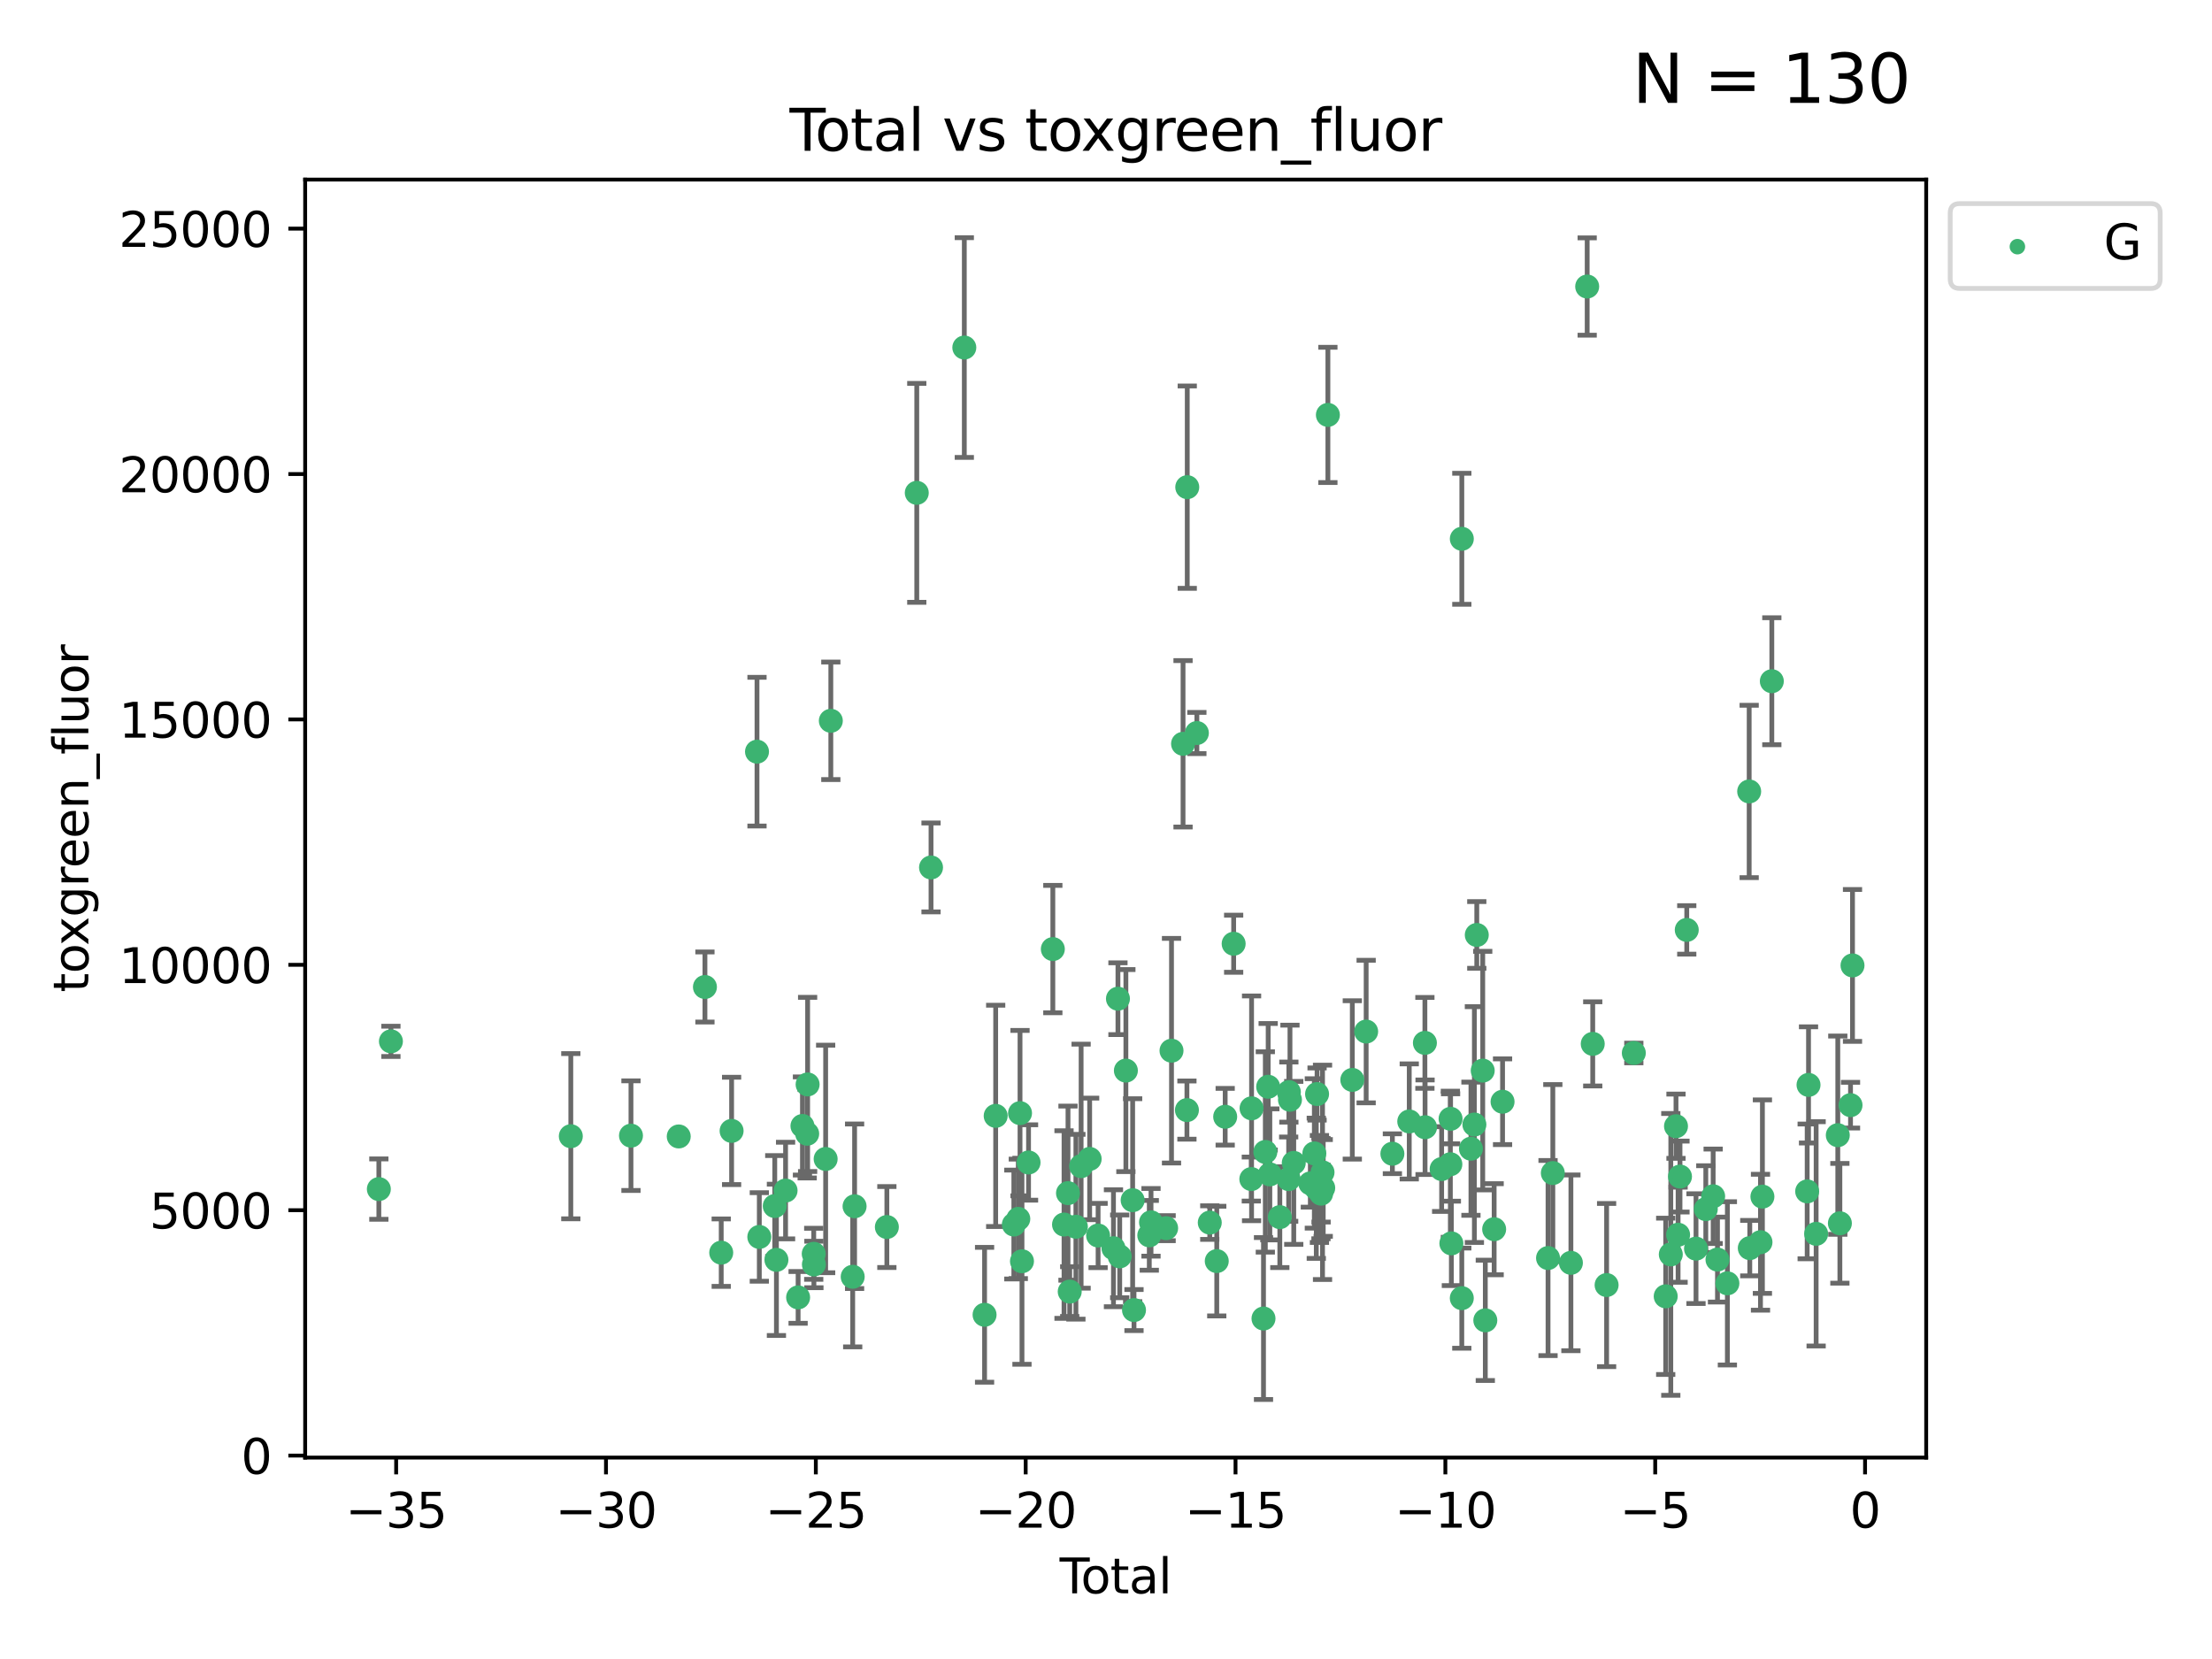 <?xml version="1.0" encoding="utf-8" standalone="no"?>
<!DOCTYPE svg PUBLIC "-//W3C//DTD SVG 1.1//EN"
  "http://www.w3.org/Graphics/SVG/1.1/DTD/svg11.dtd">
<svg xmlns:xlink="http://www.w3.org/1999/xlink" width="460.8pt" height="345.6pt" viewBox="0 0 460.8 345.6" xmlns="http://www.w3.org/2000/svg" version="1.1">
 <defs>
  <style type="text/css">*{stroke-linejoin: round; stroke-linecap: butt}</style>
 </defs>
 <g id="figure_1">
  <g id="patch_1">
   <path d="M 0 345.6 
L 460.8 345.6 
L 460.8 0 
L 0 0 
z
" style="fill: #ffffff"/>
  </g>
  <g id="axes_1">
   <g id="patch_2">
    <path d="M 63.571 303.64 
L 401.26 303.64 
L 401.26 37.411 
L 63.571 37.411 
z
" style="fill: #ffffff"/>
   </g>
   <g id="PathCollection_1">
    <defs>
     <path id="m2cc4b4c71d" d="M 0 1.118 
C 0.297 1.118 0.581 1 0.791 0.791 
C 1 0.581 1.118 0.297 1.118 0 
C 1.118 -0.297 1 -0.581 0.791 -0.791 
C 0.581 -1 0.297 -1.118 0 -1.118 
C -0.297 -1.118 -0.581 -1 -0.791 -0.791 
C -1 -0.581 -1.118 -0.297 -1.118 0 
C -1.118 0.297 -1 0.581 -0.791 0.791 
C -0.581 1 -0.297 1.118 0 1.118 
z
" style="stroke: #3cb371"/>
    </defs>
    <g clip-path="url(#p28503819df)">
     <use xlink:href="#m2cc4b4c71d" x="78.921" y="247.709" style="fill: #3cb371; stroke: #3cb371"/>
     <use xlink:href="#m2cc4b4c71d" x="81.436" y="216.931" style="fill: #3cb371; stroke: #3cb371"/>
     <use xlink:href="#m2cc4b4c71d" x="118.911" y="236.694" style="fill: #3cb371; stroke: #3cb371"/>
     <use xlink:href="#m2cc4b4c71d" x="131.443" y="236.577" style="fill: #3cb371; stroke: #3cb371"/>
     <use xlink:href="#m2cc4b4c71d" x="141.394" y="236.743" style="fill: #3cb371; stroke: #3cb371"/>
     <use xlink:href="#m2cc4b4c71d" x="146.852" y="205.608" style="fill: #3cb371; stroke: #3cb371"/>
     <use xlink:href="#m2cc4b4c71d" x="150.243" y="260.95" style="fill: #3cb371; stroke: #3cb371"/>
     <use xlink:href="#m2cc4b4c71d" x="152.406" y="235.587" style="fill: #3cb371; stroke: #3cb371"/>
     <use xlink:href="#m2cc4b4c71d" x="157.697" y="156.587" style="fill: #3cb371; stroke: #3cb371"/>
     <use xlink:href="#m2cc4b4c71d" x="158.179" y="257.679" style="fill: #3cb371; stroke: #3cb371"/>
     <use xlink:href="#m2cc4b4c71d" x="161.396" y="251.236" style="fill: #3cb371; stroke: #3cb371"/>
     <use xlink:href="#m2cc4b4c71d" x="161.744" y="262.448" style="fill: #3cb371; stroke: #3cb371"/>
     <use xlink:href="#m2cc4b4c71d" x="163.65" y="248.016" style="fill: #3cb371; stroke: #3cb371"/>
     <use xlink:href="#m2cc4b4c71d" x="166.262" y="270.271" style="fill: #3cb371; stroke: #3cb371"/>
     <use xlink:href="#m2cc4b4c71d" x="167.165" y="234.561" style="fill: #3cb371; stroke: #3cb371"/>
     <use xlink:href="#m2cc4b4c71d" x="168.152" y="236.181" style="fill: #3cb371; stroke: #3cb371"/>
     <use xlink:href="#m2cc4b4c71d" x="168.242" y="225.907" style="fill: #3cb371; stroke: #3cb371"/>
     <use xlink:href="#m2cc4b4c71d" x="169.515" y="261.192" style="fill: #3cb371; stroke: #3cb371"/>
     <use xlink:href="#m2cc4b4c71d" x="169.552" y="263.412" style="fill: #3cb371; stroke: #3cb371"/>
     <use xlink:href="#m2cc4b4c71d" x="171.998" y="241.434" style="fill: #3cb371; stroke: #3cb371"/>
     <use xlink:href="#m2cc4b4c71d" x="173.076" y="150.155" style="fill: #3cb371; stroke: #3cb371"/>
     <use xlink:href="#m2cc4b4c71d" x="177.633" y="265.973" style="fill: #3cb371; stroke: #3cb371"/>
     <use xlink:href="#m2cc4b4c71d" x="178.028" y="251.288" style="fill: #3cb371; stroke: #3cb371"/>
     <use xlink:href="#m2cc4b4c71d" x="184.749" y="255.611" style="fill: #3cb371; stroke: #3cb371"/>
     <use xlink:href="#m2cc4b4c71d" x="190.981" y="102.667" style="fill: #3cb371; stroke: #3cb371"/>
     <use xlink:href="#m2cc4b4c71d" x="193.95" y="180.706" style="fill: #3cb371; stroke: #3cb371"/>
     <use xlink:href="#m2cc4b4c71d" x="200.884" y="72.399" style="fill: #3cb371; stroke: #3cb371"/>
     <use xlink:href="#m2cc4b4c71d" x="205.105" y="273.893" style="fill: #3cb371; stroke: #3cb371"/>
     <use xlink:href="#m2cc4b4c71d" x="207.419" y="232.456" style="fill: #3cb371; stroke: #3cb371"/>
     <use xlink:href="#m2cc4b4c71d" x="211.202" y="255.093" style="fill: #3cb371; stroke: #3cb371"/>
     <use xlink:href="#m2cc4b4c71d" x="212.13" y="253.912" style="fill: #3cb371; stroke: #3cb371"/>
     <use xlink:href="#m2cc4b4c71d" x="212.49" y="231.887" style="fill: #3cb371; stroke: #3cb371"/>
     <use xlink:href="#m2cc4b4c71d" x="212.896" y="262.744" style="fill: #3cb371; stroke: #3cb371"/>
     <use xlink:href="#m2cc4b4c71d" x="214.265" y="242.166" style="fill: #3cb371; stroke: #3cb371"/>
     <use xlink:href="#m2cc4b4c71d" x="219.325" y="197.711" style="fill: #3cb371; stroke: #3cb371"/>
     <use xlink:href="#m2cc4b4c71d" x="221.656" y="255.094" style="fill: #3cb371; stroke: #3cb371"/>
     <use xlink:href="#m2cc4b4c71d" x="222.484" y="248.553" style="fill: #3cb371; stroke: #3cb371"/>
     <use xlink:href="#m2cc4b4c71d" x="222.842" y="269.061" style="fill: #3cb371; stroke: #3cb371"/>
     <use xlink:href="#m2cc4b4c71d" x="224.13" y="255.553" style="fill: #3cb371; stroke: #3cb371"/>
     <use xlink:href="#m2cc4b4c71d" x="225.216" y="242.934" style="fill: #3cb371; stroke: #3cb371"/>
     <use xlink:href="#m2cc4b4c71d" x="226.995" y="241.424" style="fill: #3cb371; stroke: #3cb371"/>
     <use xlink:href="#m2cc4b4c71d" x="228.755" y="257.381" style="fill: #3cb371; stroke: #3cb371"/>
     <use xlink:href="#m2cc4b4c71d" x="231.955" y="260.028" style="fill: #3cb371; stroke: #3cb371"/>
     <use xlink:href="#m2cc4b4c71d" x="232.89" y="208.048" style="fill: #3cb371; stroke: #3cb371"/>
     <use xlink:href="#m2cc4b4c71d" x="233.256" y="261.723" style="fill: #3cb371; stroke: #3cb371"/>
     <use xlink:href="#m2cc4b4c71d" x="234.542" y="223.024" style="fill: #3cb371; stroke: #3cb371"/>
     <use xlink:href="#m2cc4b4c71d" x="235.951" y="250.022" style="fill: #3cb371; stroke: #3cb371"/>
     <use xlink:href="#m2cc4b4c71d" x="236.233" y="272.91" style="fill: #3cb371; stroke: #3cb371"/>
     <use xlink:href="#m2cc4b4c71d" x="239.419" y="257.345" style="fill: #3cb371; stroke: #3cb371"/>
     <use xlink:href="#m2cc4b4c71d" x="239.777" y="254.63" style="fill: #3cb371; stroke: #3cb371"/>
     <use xlink:href="#m2cc4b4c71d" x="242.927" y="255.85" style="fill: #3cb371; stroke: #3cb371"/>
     <use xlink:href="#m2cc4b4c71d" x="244.047" y="218.879" style="fill: #3cb371; stroke: #3cb371"/>
     <use xlink:href="#m2cc4b4c71d" x="246.45" y="154.946" style="fill: #3cb371; stroke: #3cb371"/>
     <use xlink:href="#m2cc4b4c71d" x="247.258" y="231.252" style="fill: #3cb371; stroke: #3cb371"/>
     <use xlink:href="#m2cc4b4c71d" x="247.327" y="101.483" style="fill: #3cb371; stroke: #3cb371"/>
     <use xlink:href="#m2cc4b4c71d" x="249.331" y="152.701" style="fill: #3cb371; stroke: #3cb371"/>
     <use xlink:href="#m2cc4b4c71d" x="252.015" y="254.692" style="fill: #3cb371; stroke: #3cb371"/>
     <use xlink:href="#m2cc4b4c71d" x="253.473" y="262.708" style="fill: #3cb371; stroke: #3cb371"/>
     <use xlink:href="#m2cc4b4c71d" x="255.228" y="232.641" style="fill: #3cb371; stroke: #3cb371"/>
     <use xlink:href="#m2cc4b4c71d" x="256.992" y="196.596" style="fill: #3cb371; stroke: #3cb371"/>
     <use xlink:href="#m2cc4b4c71d" x="260.674" y="245.62" style="fill: #3cb371; stroke: #3cb371"/>
     <use xlink:href="#m2cc4b4c71d" x="260.725" y="230.886" style="fill: #3cb371; stroke: #3cb371"/>
     <use xlink:href="#m2cc4b4c71d" x="263.21" y="274.673" style="fill: #3cb371; stroke: #3cb371"/>
     <use xlink:href="#m2cc4b4c71d" x="263.59" y="239.972" style="fill: #3cb371; stroke: #3cb371"/>
     <use xlink:href="#m2cc4b4c71d" x="264.183" y="226.392" style="fill: #3cb371; stroke: #3cb371"/>
     <use xlink:href="#m2cc4b4c71d" x="264.531" y="244.644" style="fill: #3cb371; stroke: #3cb371"/>
     <use xlink:href="#m2cc4b4c71d" x="266.611" y="253.553" style="fill: #3cb371; stroke: #3cb371"/>
     <use xlink:href="#m2cc4b4c71d" x="268.454" y="245.634" style="fill: #3cb371; stroke: #3cb371"/>
     <use xlink:href="#m2cc4b4c71d" x="268.495" y="227.499" style="fill: #3cb371; stroke: #3cb371"/>
     <use xlink:href="#m2cc4b4c71d" x="268.724" y="229.102" style="fill: #3cb371; stroke: #3cb371"/>
     <use xlink:href="#m2cc4b4c71d" x="269.513" y="242.251" style="fill: #3cb371; stroke: #3cb371"/>
     <use xlink:href="#m2cc4b4c71d" x="272.967" y="246.521" style="fill: #3cb371; stroke: #3cb371"/>
     <use xlink:href="#m2cc4b4c71d" x="273.802" y="240.279" style="fill: #3cb371; stroke: #3cb371"/>
     <use xlink:href="#m2cc4b4c71d" x="274.207" y="247.537" style="fill: #3cb371; stroke: #3cb371"/>
     <use xlink:href="#m2cc4b4c71d" x="274.369" y="227.909" style="fill: #3cb371; stroke: #3cb371"/>
     <use xlink:href="#m2cc4b4c71d" x="274.862" y="247.68" style="fill: #3cb371; stroke: #3cb371"/>
     <use xlink:href="#m2cc4b4c71d" x="275.184" y="247.604" style="fill: #3cb371; stroke: #3cb371"/>
     <use xlink:href="#m2cc4b4c71d" x="275.21" y="248.66" style="fill: #3cb371; stroke: #3cb371"/>
     <use xlink:href="#m2cc4b4c71d" x="275.506" y="244.22" style="fill: #3cb371; stroke: #3cb371"/>
     <use xlink:href="#m2cc4b4c71d" x="275.652" y="247.472" style="fill: #3cb371; stroke: #3cb371"/>
     <use xlink:href="#m2cc4b4c71d" x="276.624" y="86.434" style="fill: #3cb371; stroke: #3cb371"/>
     <use xlink:href="#m2cc4b4c71d" x="281.711" y="224.964" style="fill: #3cb371; stroke: #3cb371"/>
     <use xlink:href="#m2cc4b4c71d" x="284.595" y="214.892" style="fill: #3cb371; stroke: #3cb371"/>
     <use xlink:href="#m2cc4b4c71d" x="290.059" y="240.343" style="fill: #3cb371; stroke: #3cb371"/>
     <use xlink:href="#m2cc4b4c71d" x="293.574" y="233.619" style="fill: #3cb371; stroke: #3cb371"/>
     <use xlink:href="#m2cc4b4c71d" x="296.833" y="217.252" style="fill: #3cb371; stroke: #3cb371"/>
     <use xlink:href="#m2cc4b4c71d" x="296.866" y="234.822" style="fill: #3cb371; stroke: #3cb371"/>
     <use xlink:href="#m2cc4b4c71d" x="300.32" y="243.536" style="fill: #3cb371; stroke: #3cb371"/>
     <use xlink:href="#m2cc4b4c71d" x="302.137" y="242.532" style="fill: #3cb371; stroke: #3cb371"/>
     <use xlink:href="#m2cc4b4c71d" x="302.182" y="233.067" style="fill: #3cb371; stroke: #3cb371"/>
     <use xlink:href="#m2cc4b4c71d" x="302.346" y="259.018" style="fill: #3cb371; stroke: #3cb371"/>
     <use xlink:href="#m2cc4b4c71d" x="304.519" y="270.428" style="fill: #3cb371; stroke: #3cb371"/>
     <use xlink:href="#m2cc4b4c71d" x="304.524" y="112.24" style="fill: #3cb371; stroke: #3cb371"/>
     <use xlink:href="#m2cc4b4c71d" x="306.425" y="239.296" style="fill: #3cb371; stroke: #3cb371"/>
     <use xlink:href="#m2cc4b4c71d" x="307.142" y="234.265" style="fill: #3cb371; stroke: #3cb371"/>
     <use xlink:href="#m2cc4b4c71d" x="307.64" y="194.769" style="fill: #3cb371; stroke: #3cb371"/>
     <use xlink:href="#m2cc4b4c71d" x="308.879" y="223.029" style="fill: #3cb371; stroke: #3cb371"/>
     <use xlink:href="#m2cc4b4c71d" x="309.418" y="275.052" style="fill: #3cb371; stroke: #3cb371"/>
     <use xlink:href="#m2cc4b4c71d" x="311.259" y="256.068" style="fill: #3cb371; stroke: #3cb371"/>
     <use xlink:href="#m2cc4b4c71d" x="313.01" y="229.509" style="fill: #3cb371; stroke: #3cb371"/>
     <use xlink:href="#m2cc4b4c71d" x="322.485" y="262.072" style="fill: #3cb371; stroke: #3cb371"/>
     <use xlink:href="#m2cc4b4c71d" x="323.482" y="244.368" style="fill: #3cb371; stroke: #3cb371"/>
     <use xlink:href="#m2cc4b4c71d" x="327.249" y="263.071" style="fill: #3cb371; stroke: #3cb371"/>
     <use xlink:href="#m2cc4b4c71d" x="330.639" y="59.688" style="fill: #3cb371; stroke: #3cb371"/>
     <use xlink:href="#m2cc4b4c71d" x="331.796" y="217.458" style="fill: #3cb371; stroke: #3cb371"/>
     <use xlink:href="#m2cc4b4c71d" x="334.685" y="267.7" style="fill: #3cb371; stroke: #3cb371"/>
     <use xlink:href="#m2cc4b4c71d" x="340.354" y="219.359" style="fill: #3cb371; stroke: #3cb371"/>
     <use xlink:href="#m2cc4b4c71d" x="346.996" y="270.046" style="fill: #3cb371; stroke: #3cb371"/>
     <use xlink:href="#m2cc4b4c71d" x="348.058" y="261.314" style="fill: #3cb371; stroke: #3cb371"/>
     <use xlink:href="#m2cc4b4c71d" x="349.14" y="234.611" style="fill: #3cb371; stroke: #3cb371"/>
     <use xlink:href="#m2cc4b4c71d" x="349.578" y="257.217" style="fill: #3cb371; stroke: #3cb371"/>
     <use xlink:href="#m2cc4b4c71d" x="349.972" y="245.099" style="fill: #3cb371; stroke: #3cb371"/>
     <use xlink:href="#m2cc4b4c71d" x="351.382" y="193.717" style="fill: #3cb371; stroke: #3cb371"/>
     <use xlink:href="#m2cc4b4c71d" x="353.31" y="260.113" style="fill: #3cb371; stroke: #3cb371"/>
     <use xlink:href="#m2cc4b4c71d" x="355.35" y="251.88" style="fill: #3cb371; stroke: #3cb371"/>
     <use xlink:href="#m2cc4b4c71d" x="356.882" y="249.207" style="fill: #3cb371; stroke: #3cb371"/>
     <use xlink:href="#m2cc4b4c71d" x="357.784" y="262.395" style="fill: #3cb371; stroke: #3cb371"/>
     <use xlink:href="#m2cc4b4c71d" x="359.846" y="267.343" style="fill: #3cb371; stroke: #3cb371"/>
     <use xlink:href="#m2cc4b4c71d" x="364.385" y="164.872" style="fill: #3cb371; stroke: #3cb371"/>
     <use xlink:href="#m2cc4b4c71d" x="364.512" y="260.007" style="fill: #3cb371; stroke: #3cb371"/>
     <use xlink:href="#m2cc4b4c71d" x="366.743" y="258.775" style="fill: #3cb371; stroke: #3cb371"/>
     <use xlink:href="#m2cc4b4c71d" x="367.143" y="249.281" style="fill: #3cb371; stroke: #3cb371"/>
     <use xlink:href="#m2cc4b4c71d" x="369.104" y="141.909" style="fill: #3cb371; stroke: #3cb371"/>
     <use xlink:href="#m2cc4b4c71d" x="376.468" y="248.19" style="fill: #3cb371; stroke: #3cb371"/>
     <use xlink:href="#m2cc4b4c71d" x="376.749" y="226.004" style="fill: #3cb371; stroke: #3cb371"/>
     <use xlink:href="#m2cc4b4c71d" x="378.334" y="257.032" style="fill: #3cb371; stroke: #3cb371"/>
     <use xlink:href="#m2cc4b4c71d" x="382.847" y="236.481" style="fill: #3cb371; stroke: #3cb371"/>
     <use xlink:href="#m2cc4b4c71d" x="383.282" y="254.834" style="fill: #3cb371; stroke: #3cb371"/>
     <use xlink:href="#m2cc4b4c71d" x="385.498" y="230.224" style="fill: #3cb371; stroke: #3cb371"/>
     <use xlink:href="#m2cc4b4c71d" x="385.911" y="201.116" style="fill: #3cb371; stroke: #3cb371"/>
    </g>
   </g>
   <g id="matplotlib.axis_1">
    <g id="xtick_1">
     <g id="line2d_1">
      <defs>
       <path id="ma4f551f28e" d="M 0 0 
L 0 3.5 
" style="stroke: #000000; stroke-width: 0.8"/>
      </defs>
      <g>
       <use xlink:href="#ma4f551f28e" x="82.525" y="303.64" style="stroke: #000000; stroke-width: 0.8"/>
      </g>
     </g>
     <g id="text_1">
      <!-- −35 -->
      <g transform="translate(71.972 318.238)scale(0.1 -0.1)">
       <defs>
        <path id="DejaVuSans-2212" d="M 678 2272 
L 4684 2272 
L 4684 1741 
L 678 1741 
L 678 2272 
z
" transform="scale(0.016)"/>
        <path id="DejaVuSans-33" d="M 2597 2516 
Q 3050 2419 3304 2112 
Q 3559 1806 3559 1356 
Q 3559 666 3084 287 
Q 2609 -91 1734 -91 
Q 1441 -91 1130 -33 
Q 819 25 488 141 
L 488 750 
Q 750 597 1062 519 
Q 1375 441 1716 441 
Q 2309 441 2620 675 
Q 2931 909 2931 1356 
Q 2931 1769 2642 2001 
Q 2353 2234 1838 2234 
L 1294 2234 
L 1294 2753 
L 1863 2753 
Q 2328 2753 2575 2939 
Q 2822 3125 2822 3475 
Q 2822 3834 2567 4026 
Q 2313 4219 1838 4219 
Q 1578 4219 1281 4162 
Q 984 4106 628 3988 
L 628 4550 
Q 988 4650 1302 4700 
Q 1616 4750 1894 4750 
Q 2613 4750 3031 4423 
Q 3450 4097 3450 3541 
Q 3450 3153 3228 2886 
Q 3006 2619 2597 2516 
z
" transform="scale(0.016)"/>
        <path id="DejaVuSans-35" d="M 691 4666 
L 3169 4666 
L 3169 4134 
L 1269 4134 
L 1269 2991 
Q 1406 3038 1543 3061 
Q 1681 3084 1819 3084 
Q 2600 3084 3056 2656 
Q 3513 2228 3513 1497 
Q 3513 744 3044 326 
Q 2575 -91 1722 -91 
Q 1428 -91 1123 -41 
Q 819 9 494 109 
L 494 744 
Q 775 591 1075 516 
Q 1375 441 1709 441 
Q 2250 441 2565 725 
Q 2881 1009 2881 1497 
Q 2881 1984 2565 2268 
Q 2250 2553 1709 2553 
Q 1456 2553 1204 2497 
Q 953 2441 691 2322 
L 691 4666 
z
" transform="scale(0.016)"/>
       </defs>
       <use xlink:href="#DejaVuSans-2212"/>
       <use xlink:href="#DejaVuSans-33" x="83.789"/>
       <use xlink:href="#DejaVuSans-35" x="147.412"/>
      </g>
     </g>
    </g>
    <g id="xtick_2">
     <g id="line2d_2">
      <g>
       <use xlink:href="#ma4f551f28e" x="126.239" y="303.64" style="stroke: #000000; stroke-width: 0.8"/>
      </g>
     </g>
     <g id="text_2">
      <!-- −30 -->
      <g transform="translate(115.687 318.238)scale(0.1 -0.1)">
       <defs>
        <path id="DejaVuSans-30" d="M 2034 4250 
Q 1547 4250 1301 3770 
Q 1056 3291 1056 2328 
Q 1056 1369 1301 889 
Q 1547 409 2034 409 
Q 2525 409 2770 889 
Q 3016 1369 3016 2328 
Q 3016 3291 2770 3770 
Q 2525 4250 2034 4250 
z
M 2034 4750 
Q 2819 4750 3233 4129 
Q 3647 3509 3647 2328 
Q 3647 1150 3233 529 
Q 2819 -91 2034 -91 
Q 1250 -91 836 529 
Q 422 1150 422 2328 
Q 422 3509 836 4129 
Q 1250 4750 2034 4750 
z
" transform="scale(0.016)"/>
       </defs>
       <use xlink:href="#DejaVuSans-2212"/>
       <use xlink:href="#DejaVuSans-33" x="83.789"/>
       <use xlink:href="#DejaVuSans-30" x="147.412"/>
      </g>
     </g>
    </g>
    <g id="xtick_3">
     <g id="line2d_3">
      <g>
       <use xlink:href="#ma4f551f28e" x="169.953" y="303.64" style="stroke: #000000; stroke-width: 0.8"/>
      </g>
     </g>
     <g id="text_3">
      <!-- −25 -->
      <g transform="translate(159.401 318.238)scale(0.1 -0.1)">
       <defs>
        <path id="DejaVuSans-32" d="M 1228 531 
L 3431 531 
L 3431 0 
L 469 0 
L 469 531 
Q 828 903 1448 1529 
Q 2069 2156 2228 2338 
Q 2531 2678 2651 2914 
Q 2772 3150 2772 3378 
Q 2772 3750 2511 3984 
Q 2250 4219 1831 4219 
Q 1534 4219 1204 4116 
Q 875 4013 500 3803 
L 500 4441 
Q 881 4594 1212 4672 
Q 1544 4750 1819 4750 
Q 2544 4750 2975 4387 
Q 3406 4025 3406 3419 
Q 3406 3131 3298 2873 
Q 3191 2616 2906 2266 
Q 2828 2175 2409 1742 
Q 1991 1309 1228 531 
z
" transform="scale(0.016)"/>
       </defs>
       <use xlink:href="#DejaVuSans-2212"/>
       <use xlink:href="#DejaVuSans-32" x="83.789"/>
       <use xlink:href="#DejaVuSans-35" x="147.412"/>
      </g>
     </g>
    </g>
    <g id="xtick_4">
     <g id="line2d_4">
      <g>
       <use xlink:href="#ma4f551f28e" x="213.668" y="303.64" style="stroke: #000000; stroke-width: 0.8"/>
      </g>
     </g>
     <g id="text_4">
      <!-- −20 -->
      <g transform="translate(203.116 318.238)scale(0.1 -0.1)">
       <use xlink:href="#DejaVuSans-2212"/>
       <use xlink:href="#DejaVuSans-32" x="83.789"/>
       <use xlink:href="#DejaVuSans-30" x="147.412"/>
      </g>
     </g>
    </g>
    <g id="xtick_5">
     <g id="line2d_5">
      <g>
       <use xlink:href="#ma4f551f28e" x="257.382" y="303.64" style="stroke: #000000; stroke-width: 0.8"/>
      </g>
     </g>
     <g id="text_5">
      <!-- −15 -->
      <g transform="translate(246.83 318.238)scale(0.1 -0.1)">
       <defs>
        <path id="DejaVuSans-31" d="M 794 531 
L 1825 531 
L 1825 4091 
L 703 3866 
L 703 4441 
L 1819 4666 
L 2450 4666 
L 2450 531 
L 3481 531 
L 3481 0 
L 794 0 
L 794 531 
z
" transform="scale(0.016)"/>
       </defs>
       <use xlink:href="#DejaVuSans-2212"/>
       <use xlink:href="#DejaVuSans-31" x="83.789"/>
       <use xlink:href="#DejaVuSans-35" x="147.412"/>
      </g>
     </g>
    </g>
    <g id="xtick_6">
     <g id="line2d_6">
      <g>
       <use xlink:href="#ma4f551f28e" x="301.097" y="303.64" style="stroke: #000000; stroke-width: 0.8"/>
      </g>
     </g>
     <g id="text_6">
      <!-- −10 -->
      <g transform="translate(290.545 318.238)scale(0.1 -0.1)">
       <use xlink:href="#DejaVuSans-2212"/>
       <use xlink:href="#DejaVuSans-31" x="83.789"/>
       <use xlink:href="#DejaVuSans-30" x="147.412"/>
      </g>
     </g>
    </g>
    <g id="xtick_7">
     <g id="line2d_7">
      <g>
       <use xlink:href="#ma4f551f28e" x="344.811" y="303.64" style="stroke: #000000; stroke-width: 0.8"/>
      </g>
     </g>
     <g id="text_7">
      <!-- −5 -->
      <g transform="translate(337.44 318.238)scale(0.1 -0.1)">
       <use xlink:href="#DejaVuSans-2212"/>
       <use xlink:href="#DejaVuSans-35" x="83.789"/>
      </g>
     </g>
    </g>
    <g id="xtick_8">
     <g id="line2d_8">
      <g>
       <use xlink:href="#ma4f551f28e" x="388.526" y="303.64" style="stroke: #000000; stroke-width: 0.8"/>
      </g>
     </g>
     <g id="text_8">
      <!-- 0 -->
      <g transform="translate(385.345 318.238)scale(0.1 -0.1)">
       <use xlink:href="#DejaVuSans-30"/>
      </g>
     </g>
    </g>
    <g id="text_9">
     <!-- Total -->
     <g transform="translate(220.739 331.917)scale(0.1 -0.1)">
      <defs>
       <path id="DejaVuSans-54" d="M -19 4666 
L 3928 4666 
L 3928 4134 
L 2272 4134 
L 2272 0 
L 1638 0 
L 1638 4134 
L -19 4134 
L -19 4666 
z
" transform="scale(0.016)"/>
       <path id="DejaVuSans-6f" d="M 1959 3097 
Q 1497 3097 1228 2736 
Q 959 2375 959 1747 
Q 959 1119 1226 758 
Q 1494 397 1959 397 
Q 2419 397 2687 759 
Q 2956 1122 2956 1747 
Q 2956 2369 2687 2733 
Q 2419 3097 1959 3097 
z
M 1959 3584 
Q 2709 3584 3137 3096 
Q 3566 2609 3566 1747 
Q 3566 888 3137 398 
Q 2709 -91 1959 -91 
Q 1206 -91 779 398 
Q 353 888 353 1747 
Q 353 2609 779 3096 
Q 1206 3584 1959 3584 
z
" transform="scale(0.016)"/>
       <path id="DejaVuSans-74" d="M 1172 4494 
L 1172 3500 
L 2356 3500 
L 2356 3053 
L 1172 3053 
L 1172 1153 
Q 1172 725 1289 603 
Q 1406 481 1766 481 
L 2356 481 
L 2356 0 
L 1766 0 
Q 1100 0 847 248 
Q 594 497 594 1153 
L 594 3053 
L 172 3053 
L 172 3500 
L 594 3500 
L 594 4494 
L 1172 4494 
z
" transform="scale(0.016)"/>
       <path id="DejaVuSans-61" d="M 2194 1759 
Q 1497 1759 1228 1600 
Q 959 1441 959 1056 
Q 959 750 1161 570 
Q 1363 391 1709 391 
Q 2188 391 2477 730 
Q 2766 1069 2766 1631 
L 2766 1759 
L 2194 1759 
z
M 3341 1997 
L 3341 0 
L 2766 0 
L 2766 531 
Q 2569 213 2275 61 
Q 1981 -91 1556 -91 
Q 1019 -91 701 211 
Q 384 513 384 1019 
Q 384 1609 779 1909 
Q 1175 2209 1959 2209 
L 2766 2209 
L 2766 2266 
Q 2766 2663 2505 2880 
Q 2244 3097 1772 3097 
Q 1472 3097 1187 3025 
Q 903 2953 641 2809 
L 641 3341 
Q 956 3463 1253 3523 
Q 1550 3584 1831 3584 
Q 2591 3584 2966 3190 
Q 3341 2797 3341 1997 
z
" transform="scale(0.016)"/>
       <path id="DejaVuSans-6c" d="M 603 4863 
L 1178 4863 
L 1178 0 
L 603 0 
L 603 4863 
z
" transform="scale(0.016)"/>
      </defs>
      <use xlink:href="#DejaVuSans-54"/>
      <use xlink:href="#DejaVuSans-6f" x="44.084"/>
      <use xlink:href="#DejaVuSans-74" x="105.266"/>
      <use xlink:href="#DejaVuSans-61" x="144.475"/>
      <use xlink:href="#DejaVuSans-6c" x="205.754"/>
     </g>
    </g>
   </g>
   <g id="matplotlib.axis_2">
    <g id="ytick_1">
     <g id="line2d_9">
      <defs>
       <path id="md0802c6f7e" d="M 0 0 
L -3.5 0 
" style="stroke: #000000; stroke-width: 0.8"/>
      </defs>
      <g>
       <use xlink:href="#md0802c6f7e" x="63.571" y="303.228" style="stroke: #000000; stroke-width: 0.8"/>
      </g>
     </g>
     <g id="text_10">
      <!-- 0 -->
      <g transform="translate(50.209 307.027)scale(0.1 -0.1)">
       <use xlink:href="#DejaVuSans-30"/>
      </g>
     </g>
    </g>
    <g id="ytick_2">
     <g id="line2d_10">
      <g>
       <use xlink:href="#md0802c6f7e" x="63.571" y="252.108" style="stroke: #000000; stroke-width: 0.8"/>
      </g>
     </g>
     <g id="text_11">
      <!-- 5000 -->
      <g transform="translate(31.121 255.907)scale(0.1 -0.1)">
       <use xlink:href="#DejaVuSans-35"/>
       <use xlink:href="#DejaVuSans-30" x="63.623"/>
       <use xlink:href="#DejaVuSans-30" x="127.246"/>
       <use xlink:href="#DejaVuSans-30" x="190.869"/>
      </g>
     </g>
    </g>
    <g id="ytick_3">
     <g id="line2d_11">
      <g>
       <use xlink:href="#md0802c6f7e" x="63.571" y="200.988" style="stroke: #000000; stroke-width: 0.8"/>
      </g>
     </g>
     <g id="text_12">
      <!-- 10000 -->
      <g transform="translate(24.759 204.787)scale(0.1 -0.1)">
       <use xlink:href="#DejaVuSans-31"/>
       <use xlink:href="#DejaVuSans-30" x="63.623"/>
       <use xlink:href="#DejaVuSans-30" x="127.246"/>
       <use xlink:href="#DejaVuSans-30" x="190.869"/>
       <use xlink:href="#DejaVuSans-30" x="254.492"/>
      </g>
     </g>
    </g>
    <g id="ytick_4">
     <g id="line2d_12">
      <g>
       <use xlink:href="#md0802c6f7e" x="63.571" y="149.868" style="stroke: #000000; stroke-width: 0.8"/>
      </g>
     </g>
     <g id="text_13">
      <!-- 15000 -->
      <g transform="translate(24.759 153.667)scale(0.1 -0.1)">
       <use xlink:href="#DejaVuSans-31"/>
       <use xlink:href="#DejaVuSans-35" x="63.623"/>
       <use xlink:href="#DejaVuSans-30" x="127.246"/>
       <use xlink:href="#DejaVuSans-30" x="190.869"/>
       <use xlink:href="#DejaVuSans-30" x="254.492"/>
      </g>
     </g>
    </g>
    <g id="ytick_5">
     <g id="line2d_13">
      <g>
       <use xlink:href="#md0802c6f7e" x="63.571" y="98.748" style="stroke: #000000; stroke-width: 0.8"/>
      </g>
     </g>
     <g id="text_14">
      <!-- 20000 -->
      <g transform="translate(24.759 102.548)scale(0.1 -0.1)">
       <use xlink:href="#DejaVuSans-32"/>
       <use xlink:href="#DejaVuSans-30" x="63.623"/>
       <use xlink:href="#DejaVuSans-30" x="127.246"/>
       <use xlink:href="#DejaVuSans-30" x="190.869"/>
       <use xlink:href="#DejaVuSans-30" x="254.492"/>
      </g>
     </g>
    </g>
    <g id="ytick_6">
     <g id="line2d_14">
      <g>
       <use xlink:href="#md0802c6f7e" x="63.571" y="47.629" style="stroke: #000000; stroke-width: 0.8"/>
      </g>
     </g>
     <g id="text_15">
      <!-- 25000 -->
      <g transform="translate(24.759 51.428)scale(0.1 -0.1)">
       <use xlink:href="#DejaVuSans-32"/>
       <use xlink:href="#DejaVuSans-35" x="63.623"/>
       <use xlink:href="#DejaVuSans-30" x="127.246"/>
       <use xlink:href="#DejaVuSans-30" x="190.869"/>
       <use xlink:href="#DejaVuSans-30" x="254.492"/>
      </g>
     </g>
    </g>
    <g id="text_16">
     <!-- toxgreen_fluor -->
     <g transform="translate(18.401 206.72)rotate(-90)scale(0.1 -0.1)">
      <defs>
       <path id="DejaVuSans-78" d="M 3513 3500 
L 2247 1797 
L 3578 0 
L 2900 0 
L 1881 1375 
L 863 0 
L 184 0 
L 1544 1831 
L 300 3500 
L 978 3500 
L 1906 2253 
L 2834 3500 
L 3513 3500 
z
" transform="scale(0.016)"/>
       <path id="DejaVuSans-67" d="M 2906 1791 
Q 2906 2416 2648 2759 
Q 2391 3103 1925 3103 
Q 1463 3103 1205 2759 
Q 947 2416 947 1791 
Q 947 1169 1205 825 
Q 1463 481 1925 481 
Q 2391 481 2648 825 
Q 2906 1169 2906 1791 
z
M 3481 434 
Q 3481 -459 3084 -895 
Q 2688 -1331 1869 -1331 
Q 1566 -1331 1297 -1286 
Q 1028 -1241 775 -1147 
L 775 -588 
Q 1028 -725 1275 -790 
Q 1522 -856 1778 -856 
Q 2344 -856 2625 -561 
Q 2906 -266 2906 331 
L 2906 616 
Q 2728 306 2450 153 
Q 2172 0 1784 0 
Q 1141 0 747 490 
Q 353 981 353 1791 
Q 353 2603 747 3093 
Q 1141 3584 1784 3584 
Q 2172 3584 2450 3431 
Q 2728 3278 2906 2969 
L 2906 3500 
L 3481 3500 
L 3481 434 
z
" transform="scale(0.016)"/>
       <path id="DejaVuSans-72" d="M 2631 2963 
Q 2534 3019 2420 3045 
Q 2306 3072 2169 3072 
Q 1681 3072 1420 2755 
Q 1159 2438 1159 1844 
L 1159 0 
L 581 0 
L 581 3500 
L 1159 3500 
L 1159 2956 
Q 1341 3275 1631 3429 
Q 1922 3584 2338 3584 
Q 2397 3584 2469 3576 
Q 2541 3569 2628 3553 
L 2631 2963 
z
" transform="scale(0.016)"/>
       <path id="DejaVuSans-65" d="M 3597 1894 
L 3597 1613 
L 953 1613 
Q 991 1019 1311 708 
Q 1631 397 2203 397 
Q 2534 397 2845 478 
Q 3156 559 3463 722 
L 3463 178 
Q 3153 47 2828 -22 
Q 2503 -91 2169 -91 
Q 1331 -91 842 396 
Q 353 884 353 1716 
Q 353 2575 817 3079 
Q 1281 3584 2069 3584 
Q 2775 3584 3186 3129 
Q 3597 2675 3597 1894 
z
M 3022 2063 
Q 3016 2534 2758 2815 
Q 2500 3097 2075 3097 
Q 1594 3097 1305 2825 
Q 1016 2553 972 2059 
L 3022 2063 
z
" transform="scale(0.016)"/>
       <path id="DejaVuSans-6e" d="M 3513 2113 
L 3513 0 
L 2938 0 
L 2938 2094 
Q 2938 2591 2744 2837 
Q 2550 3084 2163 3084 
Q 1697 3084 1428 2787 
Q 1159 2491 1159 1978 
L 1159 0 
L 581 0 
L 581 3500 
L 1159 3500 
L 1159 2956 
Q 1366 3272 1645 3428 
Q 1925 3584 2291 3584 
Q 2894 3584 3203 3211 
Q 3513 2838 3513 2113 
z
" transform="scale(0.016)"/>
       <path id="DejaVuSans-5f" d="M 3263 -1063 
L 3263 -1509 
L -63 -1509 
L -63 -1063 
L 3263 -1063 
z
" transform="scale(0.016)"/>
       <path id="DejaVuSans-66" d="M 2375 4863 
L 2375 4384 
L 1825 4384 
Q 1516 4384 1395 4259 
Q 1275 4134 1275 3809 
L 1275 3500 
L 2222 3500 
L 2222 3053 
L 1275 3053 
L 1275 0 
L 697 0 
L 697 3053 
L 147 3053 
L 147 3500 
L 697 3500 
L 697 3744 
Q 697 4328 969 4595 
Q 1241 4863 1831 4863 
L 2375 4863 
z
" transform="scale(0.016)"/>
       <path id="DejaVuSans-75" d="M 544 1381 
L 544 3500 
L 1119 3500 
L 1119 1403 
Q 1119 906 1312 657 
Q 1506 409 1894 409 
Q 2359 409 2629 706 
Q 2900 1003 2900 1516 
L 2900 3500 
L 3475 3500 
L 3475 0 
L 2900 0 
L 2900 538 
Q 2691 219 2414 64 
Q 2138 -91 1772 -91 
Q 1169 -91 856 284 
Q 544 659 544 1381 
z
M 1991 3584 
L 1991 3584 
z
" transform="scale(0.016)"/>
      </defs>
      <use xlink:href="#DejaVuSans-74"/>
      <use xlink:href="#DejaVuSans-6f" x="39.209"/>
      <use xlink:href="#DejaVuSans-78" x="97.266"/>
      <use xlink:href="#DejaVuSans-67" x="156.445"/>
      <use xlink:href="#DejaVuSans-72" x="219.922"/>
      <use xlink:href="#DejaVuSans-65" x="258.785"/>
      <use xlink:href="#DejaVuSans-65" x="320.309"/>
      <use xlink:href="#DejaVuSans-6e" x="381.832"/>
      <use xlink:href="#DejaVuSans-5f" x="445.211"/>
      <use xlink:href="#DejaVuSans-66" x="495.211"/>
      <use xlink:href="#DejaVuSans-6c" x="530.416"/>
      <use xlink:href="#DejaVuSans-75" x="558.199"/>
      <use xlink:href="#DejaVuSans-6f" x="621.578"/>
      <use xlink:href="#DejaVuSans-72" x="682.76"/>
     </g>
    </g>
   </g>
   <g id="LineCollection_1">
    <path d="M 78.921 253.995 
L 78.921 241.423 
" clip-path="url(#p28503819df)" style="fill: none; stroke: #696969"/>
    <path d="M 81.436 220.08 
L 81.436 213.782 
" clip-path="url(#p28503819df)" style="fill: none; stroke: #696969"/>
    <path d="M 118.911 253.903 
L 118.911 219.485 
" clip-path="url(#p28503819df)" style="fill: none; stroke: #696969"/>
    <path d="M 131.443 247.996 
L 131.443 225.157 
" clip-path="url(#p28503819df)" style="fill: none; stroke: #696969"/>
    <path d="M 141.394 237.612 
L 141.394 235.875 
" clip-path="url(#p28503819df)" style="fill: none; stroke: #696969"/>
    <path d="M 146.852 212.906 
L 146.852 198.309 
" clip-path="url(#p28503819df)" style="fill: none; stroke: #696969"/>
    <path d="M 150.243 267.977 
L 150.243 253.922 
" clip-path="url(#p28503819df)" style="fill: none; stroke: #696969"/>
    <path d="M 152.406 246.767 
L 152.406 224.407 
" clip-path="url(#p28503819df)" style="fill: none; stroke: #696969"/>
    <path d="M 157.697 172.076 
L 157.697 141.097 
" clip-path="url(#p28503819df)" style="fill: none; stroke: #696969"/>
    <path d="M 158.179 266.903 
L 158.179 248.454 
" clip-path="url(#p28503819df)" style="fill: none; stroke: #696969"/>
    <path d="M 161.396 261.74 
L 161.396 240.732 
" clip-path="url(#p28503819df)" style="fill: none; stroke: #696969"/>
    <path d="M 161.744 278.207 
L 161.744 246.69 
" clip-path="url(#p28503819df)" style="fill: none; stroke: #696969"/>
    <path d="M 163.65 258.077 
L 163.65 237.954 
" clip-path="url(#p28503819df)" style="fill: none; stroke: #696969"/>
    <path d="M 166.262 275.663 
L 166.262 264.879 
" clip-path="url(#p28503819df)" style="fill: none; stroke: #696969"/>
    <path d="M 167.165 244.783 
L 167.165 224.339 
" clip-path="url(#p28503819df)" style="fill: none; stroke: #696969"/>
    <path d="M 168.152 245.392 
L 168.152 226.97 
" clip-path="url(#p28503819df)" style="fill: none; stroke: #696969"/>
    <path d="M 168.242 244.049 
L 168.242 207.766 
" clip-path="url(#p28503819df)" style="fill: none; stroke: #696969"/>
    <path d="M 169.515 266.51 
L 169.515 255.873 
" clip-path="url(#p28503819df)" style="fill: none; stroke: #696969"/>
    <path d="M 169.552 268.254 
L 169.552 258.57 
" clip-path="url(#p28503819df)" style="fill: none; stroke: #696969"/>
    <path d="M 171.998 265.136 
L 171.998 217.732 
" clip-path="url(#p28503819df)" style="fill: none; stroke: #696969"/>
    <path d="M 173.076 162.397 
L 173.076 137.913 
" clip-path="url(#p28503819df)" style="fill: none; stroke: #696969"/>
    <path d="M 177.633 280.574 
L 177.633 251.373 
" clip-path="url(#p28503819df)" style="fill: none; stroke: #696969"/>
    <path d="M 178.028 268.427 
L 178.028 234.149 
" clip-path="url(#p28503819df)" style="fill: none; stroke: #696969"/>
    <path d="M 184.749 264.043 
L 184.749 247.18 
" clip-path="url(#p28503819df)" style="fill: none; stroke: #696969"/>
    <path d="M 190.981 125.471 
L 190.981 79.863 
" clip-path="url(#p28503819df)" style="fill: none; stroke: #696969"/>
    <path d="M 193.95 189.968 
L 193.95 171.443 
" clip-path="url(#p28503819df)" style="fill: none; stroke: #696969"/>
    <path d="M 200.884 95.285 
L 200.884 49.513 
" clip-path="url(#p28503819df)" style="fill: none; stroke: #696969"/>
    <path d="M 205.105 287.939 
L 205.105 259.848 
" clip-path="url(#p28503819df)" style="fill: none; stroke: #696969"/>
    <path d="M 207.419 255.504 
L 207.419 209.408 
" clip-path="url(#p28503819df)" style="fill: none; stroke: #696969"/>
    <path d="M 211.202 266.436 
L 211.202 243.751 
" clip-path="url(#p28503819df)" style="fill: none; stroke: #696969"/>
    <path d="M 212.13 266.356 
L 212.13 241.468 
" clip-path="url(#p28503819df)" style="fill: none; stroke: #696969"/>
    <path d="M 212.49 249.114 
L 212.49 214.659 
" clip-path="url(#p28503819df)" style="fill: none; stroke: #696969"/>
    <path d="M 212.896 284.207 
L 212.896 241.281 
" clip-path="url(#p28503819df)" style="fill: none; stroke: #696969"/>
    <path d="M 214.265 250.016 
L 214.265 234.316 
" clip-path="url(#p28503819df)" style="fill: none; stroke: #696969"/>
    <path d="M 219.325 210.977 
L 219.325 184.444 
" clip-path="url(#p28503819df)" style="fill: none; stroke: #696969"/>
    <path d="M 221.656 274.635 
L 221.656 235.554 
" clip-path="url(#p28503819df)" style="fill: none; stroke: #696969"/>
    <path d="M 222.484 266.686 
L 222.484 230.419 
" clip-path="url(#p28503819df)" style="fill: none; stroke: #696969"/>
    <path d="M 222.842 274.242 
L 222.842 263.881 
" clip-path="url(#p28503819df)" style="fill: none; stroke: #696969"/>
    <path d="M 224.13 274.804 
L 224.13 236.301 
" clip-path="url(#p28503819df)" style="fill: none; stroke: #696969"/>
    <path d="M 225.216 268.351 
L 225.216 217.516 
" clip-path="url(#p28503819df)" style="fill: none; stroke: #696969"/>
    <path d="M 226.995 254.088 
L 226.995 228.759 
" clip-path="url(#p28503819df)" style="fill: none; stroke: #696969"/>
    <path d="M 228.755 264.075 
L 228.755 250.687 
" clip-path="url(#p28503819df)" style="fill: none; stroke: #696969"/>
    <path d="M 231.955 272.206 
L 231.955 247.85 
" clip-path="url(#p28503819df)" style="fill: none; stroke: #696969"/>
    <path d="M 232.89 215.523 
L 232.89 200.572 
" clip-path="url(#p28503819df)" style="fill: none; stroke: #696969"/>
    <path d="M 233.256 270.34 
L 233.256 253.105 
" clip-path="url(#p28503819df)" style="fill: none; stroke: #696969"/>
    <path d="M 234.542 244.073 
L 234.542 201.976 
" clip-path="url(#p28503819df)" style="fill: none; stroke: #696969"/>
    <path d="M 235.951 271.16 
L 235.951 228.884 
" clip-path="url(#p28503819df)" style="fill: none; stroke: #696969"/>
    <path d="M 236.233 277.184 
L 236.233 268.637 
" clip-path="url(#p28503819df)" style="fill: none; stroke: #696969"/>
    <path d="M 239.419 264.61 
L 239.419 250.081 
" clip-path="url(#p28503819df)" style="fill: none; stroke: #696969"/>
    <path d="M 239.777 261.677 
L 239.777 247.582 
" clip-path="url(#p28503819df)" style="fill: none; stroke: #696969"/>
    <path d="M 242.927 258.46 
L 242.927 253.241 
" clip-path="url(#p28503819df)" style="fill: none; stroke: #696969"/>
    <path d="M 244.047 242.275 
L 244.047 195.482 
" clip-path="url(#p28503819df)" style="fill: none; stroke: #696969"/>
    <path d="M 246.45 172.28 
L 246.45 137.612 
" clip-path="url(#p28503819df)" style="fill: none; stroke: #696969"/>
    <path d="M 247.258 237.315 
L 247.258 225.189 
" clip-path="url(#p28503819df)" style="fill: none; stroke: #696969"/>
    <path d="M 247.327 122.559 
L 247.327 80.406 
" clip-path="url(#p28503819df)" style="fill: none; stroke: #696969"/>
    <path d="M 249.331 156.991 
L 249.331 148.411 
" clip-path="url(#p28503819df)" style="fill: none; stroke: #696969"/>
    <path d="M 252.015 258.193 
L 252.015 251.191 
" clip-path="url(#p28503819df)" style="fill: none; stroke: #696969"/>
    <path d="M 253.473 274.134 
L 253.473 251.281 
" clip-path="url(#p28503819df)" style="fill: none; stroke: #696969"/>
    <path d="M 255.228 238.545 
L 255.228 226.736 
" clip-path="url(#p28503819df)" style="fill: none; stroke: #696969"/>
    <path d="M 256.992 202.543 
L 256.992 190.649 
" clip-path="url(#p28503819df)" style="fill: none; stroke: #696969"/>
    <path d="M 260.674 250.202 
L 260.674 241.038 
" clip-path="url(#p28503819df)" style="fill: none; stroke: #696969"/>
    <path d="M 260.725 254.293 
L 260.725 207.478 
" clip-path="url(#p28503819df)" style="fill: none; stroke: #696969"/>
    <path d="M 263.21 291.539 
L 263.21 257.807 
" clip-path="url(#p28503819df)" style="fill: none; stroke: #696969"/>
    <path d="M 263.59 260.844 
L 263.59 219.099 
" clip-path="url(#p28503819df)" style="fill: none; stroke: #696969"/>
    <path d="M 264.183 239.568 
L 264.183 213.216 
" clip-path="url(#p28503819df)" style="fill: none; stroke: #696969"/>
    <path d="M 264.531 258.292 
L 264.531 230.997 
" clip-path="url(#p28503819df)" style="fill: none; stroke: #696969"/>
    <path d="M 266.611 264.058 
L 266.611 243.048 
" clip-path="url(#p28503819df)" style="fill: none; stroke: #696969"/>
    <path d="M 268.454 254.411 
L 268.454 236.857 
" clip-path="url(#p28503819df)" style="fill: none; stroke: #696969"/>
    <path d="M 268.495 233.757 
L 268.495 221.242 
" clip-path="url(#p28503819df)" style="fill: none; stroke: #696969"/>
    <path d="M 268.724 244.642 
L 268.724 213.562 
" clip-path="url(#p28503819df)" style="fill: none; stroke: #696969"/>
    <path d="M 269.513 259.226 
L 269.513 225.276 
" clip-path="url(#p28503819df)" style="fill: none; stroke: #696969"/>
    <path d="M 272.967 251.465 
L 272.967 241.576 
" clip-path="url(#p28503819df)" style="fill: none; stroke: #696969"/>
    <path d="M 273.802 255.839 
L 273.802 224.719 
" clip-path="url(#p28503819df)" style="fill: none; stroke: #696969"/>
    <path d="M 274.207 262.15 
L 274.207 232.925 
" clip-path="url(#p28503819df)" style="fill: none; stroke: #696969"/>
    <path d="M 274.369 233.343 
L 274.369 222.474 
" clip-path="url(#p28503819df)" style="fill: none; stroke: #696969"/>
    <path d="M 274.862 258.826 
L 274.862 236.535 
" clip-path="url(#p28503819df)" style="fill: none; stroke: #696969"/>
    <path d="M 275.184 258.056 
L 275.184 237.151 
" clip-path="url(#p28503819df)" style="fill: none; stroke: #696969"/>
    <path d="M 275.21 254.575 
L 275.21 242.745 
" clip-path="url(#p28503819df)" style="fill: none; stroke: #696969"/>
    <path d="M 275.506 266.548 
L 275.506 221.893 
" clip-path="url(#p28503819df)" style="fill: none; stroke: #696969"/>
    <path d="M 275.652 257.55 
L 275.652 237.393 
" clip-path="url(#p28503819df)" style="fill: none; stroke: #696969"/>
    <path d="M 276.624 100.526 
L 276.624 72.342 
" clip-path="url(#p28503819df)" style="fill: none; stroke: #696969"/>
    <path d="M 281.711 241.46 
L 281.711 208.469 
" clip-path="url(#p28503819df)" style="fill: none; stroke: #696969"/>
    <path d="M 284.595 229.744 
L 284.595 200.041 
" clip-path="url(#p28503819df)" style="fill: none; stroke: #696969"/>
    <path d="M 290.059 244.492 
L 290.059 236.194 
" clip-path="url(#p28503819df)" style="fill: none; stroke: #696969"/>
    <path d="M 293.574 245.61 
L 293.574 221.628 
" clip-path="url(#p28503819df)" style="fill: none; stroke: #696969"/>
    <path d="M 296.833 226.72 
L 296.833 207.783 
" clip-path="url(#p28503819df)" style="fill: none; stroke: #696969"/>
    <path d="M 296.866 244.669 
L 296.866 224.975 
" clip-path="url(#p28503819df)" style="fill: none; stroke: #696969"/>
    <path d="M 300.32 252.361 
L 300.32 234.711 
" clip-path="url(#p28503819df)" style="fill: none; stroke: #696969"/>
    <path d="M 302.137 257.754 
L 302.137 227.31 
" clip-path="url(#p28503819df)" style="fill: none; stroke: #696969"/>
    <path d="M 302.182 238.276 
L 302.182 227.857 
" clip-path="url(#p28503819df)" style="fill: none; stroke: #696969"/>
    <path d="M 302.346 267.809 
L 302.346 250.226 
" clip-path="url(#p28503819df)" style="fill: none; stroke: #696969"/>
    <path d="M 304.519 280.862 
L 304.519 259.994 
" clip-path="url(#p28503819df)" style="fill: none; stroke: #696969"/>
    <path d="M 304.524 125.884 
L 304.524 98.596 
" clip-path="url(#p28503819df)" style="fill: none; stroke: #696969"/>
    <path d="M 306.425 253.168 
L 306.425 225.424 
" clip-path="url(#p28503819df)" style="fill: none; stroke: #696969"/>
    <path d="M 307.142 258.825 
L 307.142 209.706 
" clip-path="url(#p28503819df)" style="fill: none; stroke: #696969"/>
    <path d="M 307.64 201.717 
L 307.64 187.82 
" clip-path="url(#p28503819df)" style="fill: none; stroke: #696969"/>
    <path d="M 308.879 247.879 
L 308.879 198.18 
" clip-path="url(#p28503819df)" style="fill: none; stroke: #696969"/>
    <path d="M 309.418 287.583 
L 309.418 262.52 
" clip-path="url(#p28503819df)" style="fill: none; stroke: #696969"/>
    <path d="M 311.259 265.554 
L 311.259 246.582 
" clip-path="url(#p28503819df)" style="fill: none; stroke: #696969"/>
    <path d="M 313.01 238.437 
L 313.01 220.581 
" clip-path="url(#p28503819df)" style="fill: none; stroke: #696969"/>
    <path d="M 322.485 282.398 
L 322.485 241.747 
" clip-path="url(#p28503819df)" style="fill: none; stroke: #696969"/>
    <path d="M 323.482 262.805 
L 323.482 225.932 
" clip-path="url(#p28503819df)" style="fill: none; stroke: #696969"/>
    <path d="M 327.249 281.379 
L 327.249 244.764 
" clip-path="url(#p28503819df)" style="fill: none; stroke: #696969"/>
    <path d="M 330.639 69.827 
L 330.639 49.549 
" clip-path="url(#p28503819df)" style="fill: none; stroke: #696969"/>
    <path d="M 331.796 226.225 
L 331.796 208.69 
" clip-path="url(#p28503819df)" style="fill: none; stroke: #696969"/>
    <path d="M 334.685 284.691 
L 334.685 250.709 
" clip-path="url(#p28503819df)" style="fill: none; stroke: #696969"/>
    <path d="M 340.354 221.409 
L 340.354 217.31 
" clip-path="url(#p28503819df)" style="fill: none; stroke: #696969"/>
    <path d="M 346.996 286.329 
L 346.996 253.763 
" clip-path="url(#p28503819df)" style="fill: none; stroke: #696969"/>
    <path d="M 348.058 290.668 
L 348.058 231.959 
" clip-path="url(#p28503819df)" style="fill: none; stroke: #696969"/>
    <path d="M 349.14 241.305 
L 349.14 227.916 
" clip-path="url(#p28503819df)" style="fill: none; stroke: #696969"/>
    <path d="M 349.578 267.118 
L 349.578 247.316 
" clip-path="url(#p28503819df)" style="fill: none; stroke: #696969"/>
    <path d="M 349.972 252.489 
L 349.972 237.71 
" clip-path="url(#p28503819df)" style="fill: none; stroke: #696969"/>
    <path d="M 351.382 198.767 
L 351.382 188.667 
" clip-path="url(#p28503819df)" style="fill: none; stroke: #696969"/>
    <path d="M 353.31 271.543 
L 353.31 248.684 
" clip-path="url(#p28503819df)" style="fill: none; stroke: #696969"/>
    <path d="M 355.35 260.921 
L 355.35 242.838 
" clip-path="url(#p28503819df)" style="fill: none; stroke: #696969"/>
    <path d="M 356.882 259.045 
L 356.882 239.369 
" clip-path="url(#p28503819df)" style="fill: none; stroke: #696969"/>
    <path d="M 357.784 271.243 
L 357.784 253.548 
" clip-path="url(#p28503819df)" style="fill: none; stroke: #696969"/>
    <path d="M 359.846 284.352 
L 359.846 250.334 
" clip-path="url(#p28503819df)" style="fill: none; stroke: #696969"/>
    <path d="M 364.385 182.825 
L 364.385 146.919 
" clip-path="url(#p28503819df)" style="fill: none; stroke: #696969"/>
    <path d="M 364.512 265.785 
L 364.512 254.23 
" clip-path="url(#p28503819df)" style="fill: none; stroke: #696969"/>
    <path d="M 366.743 272.931 
L 366.743 244.619 
" clip-path="url(#p28503819df)" style="fill: none; stroke: #696969"/>
    <path d="M 367.143 269.433 
L 367.143 229.128 
" clip-path="url(#p28503819df)" style="fill: none; stroke: #696969"/>
    <path d="M 369.104 155.135 
L 369.104 128.682 
" clip-path="url(#p28503819df)" style="fill: none; stroke: #696969"/>
    <path d="M 376.468 262.227 
L 376.468 234.153 
" clip-path="url(#p28503819df)" style="fill: none; stroke: #696969"/>
    <path d="M 376.749 238.104 
L 376.749 213.903 
" clip-path="url(#p28503819df)" style="fill: none; stroke: #696969"/>
    <path d="M 378.334 280.395 
L 378.334 233.668 
" clip-path="url(#p28503819df)" style="fill: none; stroke: #696969"/>
    <path d="M 382.847 257.135 
L 382.847 215.827 
" clip-path="url(#p28503819df)" style="fill: none; stroke: #696969"/>
    <path d="M 383.282 267.308 
L 383.282 242.361 
" clip-path="url(#p28503819df)" style="fill: none; stroke: #696969"/>
    <path d="M 385.498 234.986 
L 385.498 225.463 
" clip-path="url(#p28503819df)" style="fill: none; stroke: #696969"/>
    <path d="M 385.911 216.937 
L 385.911 185.295 
" clip-path="url(#p28503819df)" style="fill: none; stroke: #696969"/>
   </g>
   <g id="line2d_15">
    <defs>
     <path id="m097079ebf1" d="M 2 0 
L -2 -0 
" style="stroke: #696969"/>
    </defs>
    <g clip-path="url(#p28503819df)">
     <use xlink:href="#m097079ebf1" x="78.921" y="253.995" style="fill: #696969; stroke: #696969"/>
     <use xlink:href="#m097079ebf1" x="81.436" y="220.08" style="fill: #696969; stroke: #696969"/>
     <use xlink:href="#m097079ebf1" x="118.911" y="253.903" style="fill: #696969; stroke: #696969"/>
     <use xlink:href="#m097079ebf1" x="131.443" y="247.996" style="fill: #696969; stroke: #696969"/>
     <use xlink:href="#m097079ebf1" x="141.394" y="237.612" style="fill: #696969; stroke: #696969"/>
     <use xlink:href="#m097079ebf1" x="146.852" y="212.906" style="fill: #696969; stroke: #696969"/>
     <use xlink:href="#m097079ebf1" x="150.243" y="267.977" style="fill: #696969; stroke: #696969"/>
     <use xlink:href="#m097079ebf1" x="152.406" y="246.767" style="fill: #696969; stroke: #696969"/>
     <use xlink:href="#m097079ebf1" x="157.697" y="172.076" style="fill: #696969; stroke: #696969"/>
     <use xlink:href="#m097079ebf1" x="158.179" y="266.903" style="fill: #696969; stroke: #696969"/>
     <use xlink:href="#m097079ebf1" x="161.396" y="261.74" style="fill: #696969; stroke: #696969"/>
     <use xlink:href="#m097079ebf1" x="161.744" y="278.207" style="fill: #696969; stroke: #696969"/>
     <use xlink:href="#m097079ebf1" x="163.65" y="258.077" style="fill: #696969; stroke: #696969"/>
     <use xlink:href="#m097079ebf1" x="166.262" y="275.663" style="fill: #696969; stroke: #696969"/>
     <use xlink:href="#m097079ebf1" x="167.165" y="244.783" style="fill: #696969; stroke: #696969"/>
     <use xlink:href="#m097079ebf1" x="168.152" y="245.392" style="fill: #696969; stroke: #696969"/>
     <use xlink:href="#m097079ebf1" x="168.242" y="244.049" style="fill: #696969; stroke: #696969"/>
     <use xlink:href="#m097079ebf1" x="169.515" y="266.51" style="fill: #696969; stroke: #696969"/>
     <use xlink:href="#m097079ebf1" x="169.552" y="268.254" style="fill: #696969; stroke: #696969"/>
     <use xlink:href="#m097079ebf1" x="171.998" y="265.136" style="fill: #696969; stroke: #696969"/>
     <use xlink:href="#m097079ebf1" x="173.076" y="162.397" style="fill: #696969; stroke: #696969"/>
     <use xlink:href="#m097079ebf1" x="177.633" y="280.574" style="fill: #696969; stroke: #696969"/>
     <use xlink:href="#m097079ebf1" x="178.028" y="268.427" style="fill: #696969; stroke: #696969"/>
     <use xlink:href="#m097079ebf1" x="184.749" y="264.043" style="fill: #696969; stroke: #696969"/>
     <use xlink:href="#m097079ebf1" x="190.981" y="125.471" style="fill: #696969; stroke: #696969"/>
     <use xlink:href="#m097079ebf1" x="193.95" y="189.968" style="fill: #696969; stroke: #696969"/>
     <use xlink:href="#m097079ebf1" x="200.884" y="95.285" style="fill: #696969; stroke: #696969"/>
     <use xlink:href="#m097079ebf1" x="205.105" y="287.939" style="fill: #696969; stroke: #696969"/>
     <use xlink:href="#m097079ebf1" x="207.419" y="255.504" style="fill: #696969; stroke: #696969"/>
     <use xlink:href="#m097079ebf1" x="211.202" y="266.436" style="fill: #696969; stroke: #696969"/>
     <use xlink:href="#m097079ebf1" x="212.13" y="266.356" style="fill: #696969; stroke: #696969"/>
     <use xlink:href="#m097079ebf1" x="212.49" y="249.114" style="fill: #696969; stroke: #696969"/>
     <use xlink:href="#m097079ebf1" x="212.896" y="284.207" style="fill: #696969; stroke: #696969"/>
     <use xlink:href="#m097079ebf1" x="214.265" y="250.016" style="fill: #696969; stroke: #696969"/>
     <use xlink:href="#m097079ebf1" x="219.325" y="210.977" style="fill: #696969; stroke: #696969"/>
     <use xlink:href="#m097079ebf1" x="221.656" y="274.635" style="fill: #696969; stroke: #696969"/>
     <use xlink:href="#m097079ebf1" x="222.484" y="266.686" style="fill: #696969; stroke: #696969"/>
     <use xlink:href="#m097079ebf1" x="222.842" y="274.242" style="fill: #696969; stroke: #696969"/>
     <use xlink:href="#m097079ebf1" x="224.13" y="274.804" style="fill: #696969; stroke: #696969"/>
     <use xlink:href="#m097079ebf1" x="225.216" y="268.351" style="fill: #696969; stroke: #696969"/>
     <use xlink:href="#m097079ebf1" x="226.995" y="254.088" style="fill: #696969; stroke: #696969"/>
     <use xlink:href="#m097079ebf1" x="228.755" y="264.075" style="fill: #696969; stroke: #696969"/>
     <use xlink:href="#m097079ebf1" x="231.955" y="272.206" style="fill: #696969; stroke: #696969"/>
     <use xlink:href="#m097079ebf1" x="232.89" y="215.523" style="fill: #696969; stroke: #696969"/>
     <use xlink:href="#m097079ebf1" x="233.256" y="270.34" style="fill: #696969; stroke: #696969"/>
     <use xlink:href="#m097079ebf1" x="234.542" y="244.073" style="fill: #696969; stroke: #696969"/>
     <use xlink:href="#m097079ebf1" x="235.951" y="271.16" style="fill: #696969; stroke: #696969"/>
     <use xlink:href="#m097079ebf1" x="236.233" y="277.184" style="fill: #696969; stroke: #696969"/>
     <use xlink:href="#m097079ebf1" x="239.419" y="264.61" style="fill: #696969; stroke: #696969"/>
     <use xlink:href="#m097079ebf1" x="239.777" y="261.677" style="fill: #696969; stroke: #696969"/>
     <use xlink:href="#m097079ebf1" x="242.927" y="258.46" style="fill: #696969; stroke: #696969"/>
     <use xlink:href="#m097079ebf1" x="244.047" y="242.275" style="fill: #696969; stroke: #696969"/>
     <use xlink:href="#m097079ebf1" x="246.45" y="172.28" style="fill: #696969; stroke: #696969"/>
     <use xlink:href="#m097079ebf1" x="247.258" y="237.315" style="fill: #696969; stroke: #696969"/>
     <use xlink:href="#m097079ebf1" x="247.327" y="122.559" style="fill: #696969; stroke: #696969"/>
     <use xlink:href="#m097079ebf1" x="249.331" y="156.991" style="fill: #696969; stroke: #696969"/>
     <use xlink:href="#m097079ebf1" x="252.015" y="258.193" style="fill: #696969; stroke: #696969"/>
     <use xlink:href="#m097079ebf1" x="253.473" y="274.134" style="fill: #696969; stroke: #696969"/>
     <use xlink:href="#m097079ebf1" x="255.228" y="238.545" style="fill: #696969; stroke: #696969"/>
     <use xlink:href="#m097079ebf1" x="256.992" y="202.543" style="fill: #696969; stroke: #696969"/>
     <use xlink:href="#m097079ebf1" x="260.674" y="250.202" style="fill: #696969; stroke: #696969"/>
     <use xlink:href="#m097079ebf1" x="260.725" y="254.293" style="fill: #696969; stroke: #696969"/>
     <use xlink:href="#m097079ebf1" x="263.21" y="291.539" style="fill: #696969; stroke: #696969"/>
     <use xlink:href="#m097079ebf1" x="263.59" y="260.844" style="fill: #696969; stroke: #696969"/>
     <use xlink:href="#m097079ebf1" x="264.183" y="239.568" style="fill: #696969; stroke: #696969"/>
     <use xlink:href="#m097079ebf1" x="264.531" y="258.292" style="fill: #696969; stroke: #696969"/>
     <use xlink:href="#m097079ebf1" x="266.611" y="264.058" style="fill: #696969; stroke: #696969"/>
     <use xlink:href="#m097079ebf1" x="268.454" y="254.411" style="fill: #696969; stroke: #696969"/>
     <use xlink:href="#m097079ebf1" x="268.495" y="233.757" style="fill: #696969; stroke: #696969"/>
     <use xlink:href="#m097079ebf1" x="268.724" y="244.642" style="fill: #696969; stroke: #696969"/>
     <use xlink:href="#m097079ebf1" x="269.513" y="259.226" style="fill: #696969; stroke: #696969"/>
     <use xlink:href="#m097079ebf1" x="272.967" y="251.465" style="fill: #696969; stroke: #696969"/>
     <use xlink:href="#m097079ebf1" x="273.802" y="255.839" style="fill: #696969; stroke: #696969"/>
     <use xlink:href="#m097079ebf1" x="274.207" y="262.15" style="fill: #696969; stroke: #696969"/>
     <use xlink:href="#m097079ebf1" x="274.369" y="233.343" style="fill: #696969; stroke: #696969"/>
     <use xlink:href="#m097079ebf1" x="274.862" y="258.826" style="fill: #696969; stroke: #696969"/>
     <use xlink:href="#m097079ebf1" x="275.184" y="258.056" style="fill: #696969; stroke: #696969"/>
     <use xlink:href="#m097079ebf1" x="275.21" y="254.575" style="fill: #696969; stroke: #696969"/>
     <use xlink:href="#m097079ebf1" x="275.506" y="266.548" style="fill: #696969; stroke: #696969"/>
     <use xlink:href="#m097079ebf1" x="275.652" y="257.55" style="fill: #696969; stroke: #696969"/>
     <use xlink:href="#m097079ebf1" x="276.624" y="100.526" style="fill: #696969; stroke: #696969"/>
     <use xlink:href="#m097079ebf1" x="281.711" y="241.46" style="fill: #696969; stroke: #696969"/>
     <use xlink:href="#m097079ebf1" x="284.595" y="229.744" style="fill: #696969; stroke: #696969"/>
     <use xlink:href="#m097079ebf1" x="290.059" y="244.492" style="fill: #696969; stroke: #696969"/>
     <use xlink:href="#m097079ebf1" x="293.574" y="245.61" style="fill: #696969; stroke: #696969"/>
     <use xlink:href="#m097079ebf1" x="296.833" y="226.72" style="fill: #696969; stroke: #696969"/>
     <use xlink:href="#m097079ebf1" x="296.866" y="244.669" style="fill: #696969; stroke: #696969"/>
     <use xlink:href="#m097079ebf1" x="300.32" y="252.361" style="fill: #696969; stroke: #696969"/>
     <use xlink:href="#m097079ebf1" x="302.137" y="257.754" style="fill: #696969; stroke: #696969"/>
     <use xlink:href="#m097079ebf1" x="302.182" y="238.276" style="fill: #696969; stroke: #696969"/>
     <use xlink:href="#m097079ebf1" x="302.346" y="267.809" style="fill: #696969; stroke: #696969"/>
     <use xlink:href="#m097079ebf1" x="304.519" y="280.862" style="fill: #696969; stroke: #696969"/>
     <use xlink:href="#m097079ebf1" x="304.524" y="125.884" style="fill: #696969; stroke: #696969"/>
     <use xlink:href="#m097079ebf1" x="306.425" y="253.168" style="fill: #696969; stroke: #696969"/>
     <use xlink:href="#m097079ebf1" x="307.142" y="258.825" style="fill: #696969; stroke: #696969"/>
     <use xlink:href="#m097079ebf1" x="307.64" y="201.717" style="fill: #696969; stroke: #696969"/>
     <use xlink:href="#m097079ebf1" x="308.879" y="247.879" style="fill: #696969; stroke: #696969"/>
     <use xlink:href="#m097079ebf1" x="309.418" y="287.583" style="fill: #696969; stroke: #696969"/>
     <use xlink:href="#m097079ebf1" x="311.259" y="265.554" style="fill: #696969; stroke: #696969"/>
     <use xlink:href="#m097079ebf1" x="313.01" y="238.437" style="fill: #696969; stroke: #696969"/>
     <use xlink:href="#m097079ebf1" x="322.485" y="282.398" style="fill: #696969; stroke: #696969"/>
     <use xlink:href="#m097079ebf1" x="323.482" y="262.805" style="fill: #696969; stroke: #696969"/>
     <use xlink:href="#m097079ebf1" x="327.249" y="281.379" style="fill: #696969; stroke: #696969"/>
     <use xlink:href="#m097079ebf1" x="330.639" y="69.827" style="fill: #696969; stroke: #696969"/>
     <use xlink:href="#m097079ebf1" x="331.796" y="226.225" style="fill: #696969; stroke: #696969"/>
     <use xlink:href="#m097079ebf1" x="334.685" y="284.691" style="fill: #696969; stroke: #696969"/>
     <use xlink:href="#m097079ebf1" x="340.354" y="221.409" style="fill: #696969; stroke: #696969"/>
     <use xlink:href="#m097079ebf1" x="346.996" y="286.329" style="fill: #696969; stroke: #696969"/>
     <use xlink:href="#m097079ebf1" x="348.058" y="290.668" style="fill: #696969; stroke: #696969"/>
     <use xlink:href="#m097079ebf1" x="349.14" y="241.305" style="fill: #696969; stroke: #696969"/>
     <use xlink:href="#m097079ebf1" x="349.578" y="267.118" style="fill: #696969; stroke: #696969"/>
     <use xlink:href="#m097079ebf1" x="349.972" y="252.489" style="fill: #696969; stroke: #696969"/>
     <use xlink:href="#m097079ebf1" x="351.382" y="198.767" style="fill: #696969; stroke: #696969"/>
     <use xlink:href="#m097079ebf1" x="353.31" y="271.543" style="fill: #696969; stroke: #696969"/>
     <use xlink:href="#m097079ebf1" x="355.35" y="260.921" style="fill: #696969; stroke: #696969"/>
     <use xlink:href="#m097079ebf1" x="356.882" y="259.045" style="fill: #696969; stroke: #696969"/>
     <use xlink:href="#m097079ebf1" x="357.784" y="271.243" style="fill: #696969; stroke: #696969"/>
     <use xlink:href="#m097079ebf1" x="359.846" y="284.352" style="fill: #696969; stroke: #696969"/>
     <use xlink:href="#m097079ebf1" x="364.385" y="182.825" style="fill: #696969; stroke: #696969"/>
     <use xlink:href="#m097079ebf1" x="364.512" y="265.785" style="fill: #696969; stroke: #696969"/>
     <use xlink:href="#m097079ebf1" x="366.743" y="272.931" style="fill: #696969; stroke: #696969"/>
     <use xlink:href="#m097079ebf1" x="367.143" y="269.433" style="fill: #696969; stroke: #696969"/>
     <use xlink:href="#m097079ebf1" x="369.104" y="155.135" style="fill: #696969; stroke: #696969"/>
     <use xlink:href="#m097079ebf1" x="376.468" y="262.227" style="fill: #696969; stroke: #696969"/>
     <use xlink:href="#m097079ebf1" x="376.749" y="238.104" style="fill: #696969; stroke: #696969"/>
     <use xlink:href="#m097079ebf1" x="378.334" y="280.395" style="fill: #696969; stroke: #696969"/>
     <use xlink:href="#m097079ebf1" x="382.847" y="257.135" style="fill: #696969; stroke: #696969"/>
     <use xlink:href="#m097079ebf1" x="383.282" y="267.308" style="fill: #696969; stroke: #696969"/>
     <use xlink:href="#m097079ebf1" x="385.498" y="234.986" style="fill: #696969; stroke: #696969"/>
     <use xlink:href="#m097079ebf1" x="385.911" y="216.937" style="fill: #696969; stroke: #696969"/>
    </g>
   </g>
   <g id="line2d_16">
    <g clip-path="url(#p28503819df)">
     <use xlink:href="#m097079ebf1" x="78.921" y="241.423" style="fill: #696969; stroke: #696969"/>
     <use xlink:href="#m097079ebf1" x="81.436" y="213.782" style="fill: #696969; stroke: #696969"/>
     <use xlink:href="#m097079ebf1" x="118.911" y="219.485" style="fill: #696969; stroke: #696969"/>
     <use xlink:href="#m097079ebf1" x="131.443" y="225.157" style="fill: #696969; stroke: #696969"/>
     <use xlink:href="#m097079ebf1" x="141.394" y="235.875" style="fill: #696969; stroke: #696969"/>
     <use xlink:href="#m097079ebf1" x="146.852" y="198.309" style="fill: #696969; stroke: #696969"/>
     <use xlink:href="#m097079ebf1" x="150.243" y="253.922" style="fill: #696969; stroke: #696969"/>
     <use xlink:href="#m097079ebf1" x="152.406" y="224.407" style="fill: #696969; stroke: #696969"/>
     <use xlink:href="#m097079ebf1" x="157.697" y="141.097" style="fill: #696969; stroke: #696969"/>
     <use xlink:href="#m097079ebf1" x="158.179" y="248.454" style="fill: #696969; stroke: #696969"/>
     <use xlink:href="#m097079ebf1" x="161.396" y="240.732" style="fill: #696969; stroke: #696969"/>
     <use xlink:href="#m097079ebf1" x="161.744" y="246.69" style="fill: #696969; stroke: #696969"/>
     <use xlink:href="#m097079ebf1" x="163.65" y="237.954" style="fill: #696969; stroke: #696969"/>
     <use xlink:href="#m097079ebf1" x="166.262" y="264.879" style="fill: #696969; stroke: #696969"/>
     <use xlink:href="#m097079ebf1" x="167.165" y="224.339" style="fill: #696969; stroke: #696969"/>
     <use xlink:href="#m097079ebf1" x="168.152" y="226.97" style="fill: #696969; stroke: #696969"/>
     <use xlink:href="#m097079ebf1" x="168.242" y="207.766" style="fill: #696969; stroke: #696969"/>
     <use xlink:href="#m097079ebf1" x="169.515" y="255.873" style="fill: #696969; stroke: #696969"/>
     <use xlink:href="#m097079ebf1" x="169.552" y="258.57" style="fill: #696969; stroke: #696969"/>
     <use xlink:href="#m097079ebf1" x="171.998" y="217.732" style="fill: #696969; stroke: #696969"/>
     <use xlink:href="#m097079ebf1" x="173.076" y="137.913" style="fill: #696969; stroke: #696969"/>
     <use xlink:href="#m097079ebf1" x="177.633" y="251.373" style="fill: #696969; stroke: #696969"/>
     <use xlink:href="#m097079ebf1" x="178.028" y="234.149" style="fill: #696969; stroke: #696969"/>
     <use xlink:href="#m097079ebf1" x="184.749" y="247.18" style="fill: #696969; stroke: #696969"/>
     <use xlink:href="#m097079ebf1" x="190.981" y="79.863" style="fill: #696969; stroke: #696969"/>
     <use xlink:href="#m097079ebf1" x="193.95" y="171.443" style="fill: #696969; stroke: #696969"/>
     <use xlink:href="#m097079ebf1" x="200.884" y="49.513" style="fill: #696969; stroke: #696969"/>
     <use xlink:href="#m097079ebf1" x="205.105" y="259.848" style="fill: #696969; stroke: #696969"/>
     <use xlink:href="#m097079ebf1" x="207.419" y="209.408" style="fill: #696969; stroke: #696969"/>
     <use xlink:href="#m097079ebf1" x="211.202" y="243.751" style="fill: #696969; stroke: #696969"/>
     <use xlink:href="#m097079ebf1" x="212.13" y="241.468" style="fill: #696969; stroke: #696969"/>
     <use xlink:href="#m097079ebf1" x="212.49" y="214.659" style="fill: #696969; stroke: #696969"/>
     <use xlink:href="#m097079ebf1" x="212.896" y="241.281" style="fill: #696969; stroke: #696969"/>
     <use xlink:href="#m097079ebf1" x="214.265" y="234.316" style="fill: #696969; stroke: #696969"/>
     <use xlink:href="#m097079ebf1" x="219.325" y="184.444" style="fill: #696969; stroke: #696969"/>
     <use xlink:href="#m097079ebf1" x="221.656" y="235.554" style="fill: #696969; stroke: #696969"/>
     <use xlink:href="#m097079ebf1" x="222.484" y="230.419" style="fill: #696969; stroke: #696969"/>
     <use xlink:href="#m097079ebf1" x="222.842" y="263.881" style="fill: #696969; stroke: #696969"/>
     <use xlink:href="#m097079ebf1" x="224.13" y="236.301" style="fill: #696969; stroke: #696969"/>
     <use xlink:href="#m097079ebf1" x="225.216" y="217.516" style="fill: #696969; stroke: #696969"/>
     <use xlink:href="#m097079ebf1" x="226.995" y="228.759" style="fill: #696969; stroke: #696969"/>
     <use xlink:href="#m097079ebf1" x="228.755" y="250.687" style="fill: #696969; stroke: #696969"/>
     <use xlink:href="#m097079ebf1" x="231.955" y="247.85" style="fill: #696969; stroke: #696969"/>
     <use xlink:href="#m097079ebf1" x="232.89" y="200.572" style="fill: #696969; stroke: #696969"/>
     <use xlink:href="#m097079ebf1" x="233.256" y="253.105" style="fill: #696969; stroke: #696969"/>
     <use xlink:href="#m097079ebf1" x="234.542" y="201.976" style="fill: #696969; stroke: #696969"/>
     <use xlink:href="#m097079ebf1" x="235.951" y="228.884" style="fill: #696969; stroke: #696969"/>
     <use xlink:href="#m097079ebf1" x="236.233" y="268.637" style="fill: #696969; stroke: #696969"/>
     <use xlink:href="#m097079ebf1" x="239.419" y="250.081" style="fill: #696969; stroke: #696969"/>
     <use xlink:href="#m097079ebf1" x="239.777" y="247.582" style="fill: #696969; stroke: #696969"/>
     <use xlink:href="#m097079ebf1" x="242.927" y="253.241" style="fill: #696969; stroke: #696969"/>
     <use xlink:href="#m097079ebf1" x="244.047" y="195.482" style="fill: #696969; stroke: #696969"/>
     <use xlink:href="#m097079ebf1" x="246.45" y="137.612" style="fill: #696969; stroke: #696969"/>
     <use xlink:href="#m097079ebf1" x="247.258" y="225.189" style="fill: #696969; stroke: #696969"/>
     <use xlink:href="#m097079ebf1" x="247.327" y="80.406" style="fill: #696969; stroke: #696969"/>
     <use xlink:href="#m097079ebf1" x="249.331" y="148.411" style="fill: #696969; stroke: #696969"/>
     <use xlink:href="#m097079ebf1" x="252.015" y="251.191" style="fill: #696969; stroke: #696969"/>
     <use xlink:href="#m097079ebf1" x="253.473" y="251.281" style="fill: #696969; stroke: #696969"/>
     <use xlink:href="#m097079ebf1" x="255.228" y="226.736" style="fill: #696969; stroke: #696969"/>
     <use xlink:href="#m097079ebf1" x="256.992" y="190.649" style="fill: #696969; stroke: #696969"/>
     <use xlink:href="#m097079ebf1" x="260.674" y="241.038" style="fill: #696969; stroke: #696969"/>
     <use xlink:href="#m097079ebf1" x="260.725" y="207.478" style="fill: #696969; stroke: #696969"/>
     <use xlink:href="#m097079ebf1" x="263.21" y="257.807" style="fill: #696969; stroke: #696969"/>
     <use xlink:href="#m097079ebf1" x="263.59" y="219.099" style="fill: #696969; stroke: #696969"/>
     <use xlink:href="#m097079ebf1" x="264.183" y="213.216" style="fill: #696969; stroke: #696969"/>
     <use xlink:href="#m097079ebf1" x="264.531" y="230.997" style="fill: #696969; stroke: #696969"/>
     <use xlink:href="#m097079ebf1" x="266.611" y="243.048" style="fill: #696969; stroke: #696969"/>
     <use xlink:href="#m097079ebf1" x="268.454" y="236.857" style="fill: #696969; stroke: #696969"/>
     <use xlink:href="#m097079ebf1" x="268.495" y="221.242" style="fill: #696969; stroke: #696969"/>
     <use xlink:href="#m097079ebf1" x="268.724" y="213.562" style="fill: #696969; stroke: #696969"/>
     <use xlink:href="#m097079ebf1" x="269.513" y="225.276" style="fill: #696969; stroke: #696969"/>
     <use xlink:href="#m097079ebf1" x="272.967" y="241.576" style="fill: #696969; stroke: #696969"/>
     <use xlink:href="#m097079ebf1" x="273.802" y="224.719" style="fill: #696969; stroke: #696969"/>
     <use xlink:href="#m097079ebf1" x="274.207" y="232.925" style="fill: #696969; stroke: #696969"/>
     <use xlink:href="#m097079ebf1" x="274.369" y="222.474" style="fill: #696969; stroke: #696969"/>
     <use xlink:href="#m097079ebf1" x="274.862" y="236.535" style="fill: #696969; stroke: #696969"/>
     <use xlink:href="#m097079ebf1" x="275.184" y="237.151" style="fill: #696969; stroke: #696969"/>
     <use xlink:href="#m097079ebf1" x="275.21" y="242.745" style="fill: #696969; stroke: #696969"/>
     <use xlink:href="#m097079ebf1" x="275.506" y="221.893" style="fill: #696969; stroke: #696969"/>
     <use xlink:href="#m097079ebf1" x="275.652" y="237.393" style="fill: #696969; stroke: #696969"/>
     <use xlink:href="#m097079ebf1" x="276.624" y="72.342" style="fill: #696969; stroke: #696969"/>
     <use xlink:href="#m097079ebf1" x="281.711" y="208.469" style="fill: #696969; stroke: #696969"/>
     <use xlink:href="#m097079ebf1" x="284.595" y="200.041" style="fill: #696969; stroke: #696969"/>
     <use xlink:href="#m097079ebf1" x="290.059" y="236.194" style="fill: #696969; stroke: #696969"/>
     <use xlink:href="#m097079ebf1" x="293.574" y="221.628" style="fill: #696969; stroke: #696969"/>
     <use xlink:href="#m097079ebf1" x="296.833" y="207.783" style="fill: #696969; stroke: #696969"/>
     <use xlink:href="#m097079ebf1" x="296.866" y="224.975" style="fill: #696969; stroke: #696969"/>
     <use xlink:href="#m097079ebf1" x="300.32" y="234.711" style="fill: #696969; stroke: #696969"/>
     <use xlink:href="#m097079ebf1" x="302.137" y="227.31" style="fill: #696969; stroke: #696969"/>
     <use xlink:href="#m097079ebf1" x="302.182" y="227.857" style="fill: #696969; stroke: #696969"/>
     <use xlink:href="#m097079ebf1" x="302.346" y="250.226" style="fill: #696969; stroke: #696969"/>
     <use xlink:href="#m097079ebf1" x="304.519" y="259.994" style="fill: #696969; stroke: #696969"/>
     <use xlink:href="#m097079ebf1" x="304.524" y="98.596" style="fill: #696969; stroke: #696969"/>
     <use xlink:href="#m097079ebf1" x="306.425" y="225.424" style="fill: #696969; stroke: #696969"/>
     <use xlink:href="#m097079ebf1" x="307.142" y="209.706" style="fill: #696969; stroke: #696969"/>
     <use xlink:href="#m097079ebf1" x="307.64" y="187.82" style="fill: #696969; stroke: #696969"/>
     <use xlink:href="#m097079ebf1" x="308.879" y="198.18" style="fill: #696969; stroke: #696969"/>
     <use xlink:href="#m097079ebf1" x="309.418" y="262.52" style="fill: #696969; stroke: #696969"/>
     <use xlink:href="#m097079ebf1" x="311.259" y="246.582" style="fill: #696969; stroke: #696969"/>
     <use xlink:href="#m097079ebf1" x="313.01" y="220.581" style="fill: #696969; stroke: #696969"/>
     <use xlink:href="#m097079ebf1" x="322.485" y="241.747" style="fill: #696969; stroke: #696969"/>
     <use xlink:href="#m097079ebf1" x="323.482" y="225.932" style="fill: #696969; stroke: #696969"/>
     <use xlink:href="#m097079ebf1" x="327.249" y="244.764" style="fill: #696969; stroke: #696969"/>
     <use xlink:href="#m097079ebf1" x="330.639" y="49.549" style="fill: #696969; stroke: #696969"/>
     <use xlink:href="#m097079ebf1" x="331.796" y="208.69" style="fill: #696969; stroke: #696969"/>
     <use xlink:href="#m097079ebf1" x="334.685" y="250.709" style="fill: #696969; stroke: #696969"/>
     <use xlink:href="#m097079ebf1" x="340.354" y="217.31" style="fill: #696969; stroke: #696969"/>
     <use xlink:href="#m097079ebf1" x="346.996" y="253.763" style="fill: #696969; stroke: #696969"/>
     <use xlink:href="#m097079ebf1" x="348.058" y="231.959" style="fill: #696969; stroke: #696969"/>
     <use xlink:href="#m097079ebf1" x="349.14" y="227.916" style="fill: #696969; stroke: #696969"/>
     <use xlink:href="#m097079ebf1" x="349.578" y="247.316" style="fill: #696969; stroke: #696969"/>
     <use xlink:href="#m097079ebf1" x="349.972" y="237.71" style="fill: #696969; stroke: #696969"/>
     <use xlink:href="#m097079ebf1" x="351.382" y="188.667" style="fill: #696969; stroke: #696969"/>
     <use xlink:href="#m097079ebf1" x="353.31" y="248.684" style="fill: #696969; stroke: #696969"/>
     <use xlink:href="#m097079ebf1" x="355.35" y="242.838" style="fill: #696969; stroke: #696969"/>
     <use xlink:href="#m097079ebf1" x="356.882" y="239.369" style="fill: #696969; stroke: #696969"/>
     <use xlink:href="#m097079ebf1" x="357.784" y="253.548" style="fill: #696969; stroke: #696969"/>
     <use xlink:href="#m097079ebf1" x="359.846" y="250.334" style="fill: #696969; stroke: #696969"/>
     <use xlink:href="#m097079ebf1" x="364.385" y="146.919" style="fill: #696969; stroke: #696969"/>
     <use xlink:href="#m097079ebf1" x="364.512" y="254.23" style="fill: #696969; stroke: #696969"/>
     <use xlink:href="#m097079ebf1" x="366.743" y="244.619" style="fill: #696969; stroke: #696969"/>
     <use xlink:href="#m097079ebf1" x="367.143" y="229.128" style="fill: #696969; stroke: #696969"/>
     <use xlink:href="#m097079ebf1" x="369.104" y="128.682" style="fill: #696969; stroke: #696969"/>
     <use xlink:href="#m097079ebf1" x="376.468" y="234.153" style="fill: #696969; stroke: #696969"/>
     <use xlink:href="#m097079ebf1" x="376.749" y="213.903" style="fill: #696969; stroke: #696969"/>
     <use xlink:href="#m097079ebf1" x="378.334" y="233.668" style="fill: #696969; stroke: #696969"/>
     <use xlink:href="#m097079ebf1" x="382.847" y="215.827" style="fill: #696969; stroke: #696969"/>
     <use xlink:href="#m097079ebf1" x="383.282" y="242.361" style="fill: #696969; stroke: #696969"/>
     <use xlink:href="#m097079ebf1" x="385.498" y="225.463" style="fill: #696969; stroke: #696969"/>
     <use xlink:href="#m097079ebf1" x="385.911" y="185.295" style="fill: #696969; stroke: #696969"/>
    </g>
   </g>
   <g id="line2d_17">
    <defs>
     <path id="m0920fce6c5" d="M 0 2 
C 0.53 2 1.039 1.789 1.414 1.414 
C 1.789 1.039 2 0.53 2 0 
C 2 -0.53 1.789 -1.039 1.414 -1.414 
C 1.039 -1.789 0.53 -2 0 -2 
C -0.53 -2 -1.039 -1.789 -1.414 -1.414 
C -1.789 -1.039 -2 -0.53 -2 0 
C -2 0.53 -1.789 1.039 -1.414 1.414 
C -1.039 1.789 -0.53 2 0 2 
z
" style="stroke: #3cb371"/>
    </defs>
    <g clip-path="url(#p28503819df)">
     <use xlink:href="#m0920fce6c5" x="78.921" y="247.709" style="fill: #3cb371; stroke: #3cb371"/>
     <use xlink:href="#m0920fce6c5" x="81.436" y="216.931" style="fill: #3cb371; stroke: #3cb371"/>
     <use xlink:href="#m0920fce6c5" x="118.911" y="236.694" style="fill: #3cb371; stroke: #3cb371"/>
     <use xlink:href="#m0920fce6c5" x="131.443" y="236.577" style="fill: #3cb371; stroke: #3cb371"/>
     <use xlink:href="#m0920fce6c5" x="141.394" y="236.743" style="fill: #3cb371; stroke: #3cb371"/>
     <use xlink:href="#m0920fce6c5" x="146.852" y="205.608" style="fill: #3cb371; stroke: #3cb371"/>
     <use xlink:href="#m0920fce6c5" x="150.243" y="260.95" style="fill: #3cb371; stroke: #3cb371"/>
     <use xlink:href="#m0920fce6c5" x="152.406" y="235.587" style="fill: #3cb371; stroke: #3cb371"/>
     <use xlink:href="#m0920fce6c5" x="157.697" y="156.587" style="fill: #3cb371; stroke: #3cb371"/>
     <use xlink:href="#m0920fce6c5" x="158.179" y="257.679" style="fill: #3cb371; stroke: #3cb371"/>
     <use xlink:href="#m0920fce6c5" x="161.396" y="251.236" style="fill: #3cb371; stroke: #3cb371"/>
     <use xlink:href="#m0920fce6c5" x="161.744" y="262.448" style="fill: #3cb371; stroke: #3cb371"/>
     <use xlink:href="#m0920fce6c5" x="163.65" y="248.016" style="fill: #3cb371; stroke: #3cb371"/>
     <use xlink:href="#m0920fce6c5" x="166.262" y="270.271" style="fill: #3cb371; stroke: #3cb371"/>
     <use xlink:href="#m0920fce6c5" x="167.165" y="234.561" style="fill: #3cb371; stroke: #3cb371"/>
     <use xlink:href="#m0920fce6c5" x="168.152" y="236.181" style="fill: #3cb371; stroke: #3cb371"/>
     <use xlink:href="#m0920fce6c5" x="168.242" y="225.907" style="fill: #3cb371; stroke: #3cb371"/>
     <use xlink:href="#m0920fce6c5" x="169.515" y="261.192" style="fill: #3cb371; stroke: #3cb371"/>
     <use xlink:href="#m0920fce6c5" x="169.552" y="263.412" style="fill: #3cb371; stroke: #3cb371"/>
     <use xlink:href="#m0920fce6c5" x="171.998" y="241.434" style="fill: #3cb371; stroke: #3cb371"/>
     <use xlink:href="#m0920fce6c5" x="173.076" y="150.155" style="fill: #3cb371; stroke: #3cb371"/>
     <use xlink:href="#m0920fce6c5" x="177.633" y="265.973" style="fill: #3cb371; stroke: #3cb371"/>
     <use xlink:href="#m0920fce6c5" x="178.028" y="251.288" style="fill: #3cb371; stroke: #3cb371"/>
     <use xlink:href="#m0920fce6c5" x="184.749" y="255.611" style="fill: #3cb371; stroke: #3cb371"/>
     <use xlink:href="#m0920fce6c5" x="190.981" y="102.667" style="fill: #3cb371; stroke: #3cb371"/>
     <use xlink:href="#m0920fce6c5" x="193.95" y="180.706" style="fill: #3cb371; stroke: #3cb371"/>
     <use xlink:href="#m0920fce6c5" x="200.884" y="72.399" style="fill: #3cb371; stroke: #3cb371"/>
     <use xlink:href="#m0920fce6c5" x="205.105" y="273.893" style="fill: #3cb371; stroke: #3cb371"/>
     <use xlink:href="#m0920fce6c5" x="207.419" y="232.456" style="fill: #3cb371; stroke: #3cb371"/>
     <use xlink:href="#m0920fce6c5" x="211.202" y="255.093" style="fill: #3cb371; stroke: #3cb371"/>
     <use xlink:href="#m0920fce6c5" x="212.13" y="253.912" style="fill: #3cb371; stroke: #3cb371"/>
     <use xlink:href="#m0920fce6c5" x="212.49" y="231.887" style="fill: #3cb371; stroke: #3cb371"/>
     <use xlink:href="#m0920fce6c5" x="212.896" y="262.744" style="fill: #3cb371; stroke: #3cb371"/>
     <use xlink:href="#m0920fce6c5" x="214.265" y="242.166" style="fill: #3cb371; stroke: #3cb371"/>
     <use xlink:href="#m0920fce6c5" x="219.325" y="197.711" style="fill: #3cb371; stroke: #3cb371"/>
     <use xlink:href="#m0920fce6c5" x="221.656" y="255.094" style="fill: #3cb371; stroke: #3cb371"/>
     <use xlink:href="#m0920fce6c5" x="222.484" y="248.553" style="fill: #3cb371; stroke: #3cb371"/>
     <use xlink:href="#m0920fce6c5" x="222.842" y="269.061" style="fill: #3cb371; stroke: #3cb371"/>
     <use xlink:href="#m0920fce6c5" x="224.13" y="255.553" style="fill: #3cb371; stroke: #3cb371"/>
     <use xlink:href="#m0920fce6c5" x="225.216" y="242.934" style="fill: #3cb371; stroke: #3cb371"/>
     <use xlink:href="#m0920fce6c5" x="226.995" y="241.424" style="fill: #3cb371; stroke: #3cb371"/>
     <use xlink:href="#m0920fce6c5" x="228.755" y="257.381" style="fill: #3cb371; stroke: #3cb371"/>
     <use xlink:href="#m0920fce6c5" x="231.955" y="260.028" style="fill: #3cb371; stroke: #3cb371"/>
     <use xlink:href="#m0920fce6c5" x="232.89" y="208.048" style="fill: #3cb371; stroke: #3cb371"/>
     <use xlink:href="#m0920fce6c5" x="233.256" y="261.723" style="fill: #3cb371; stroke: #3cb371"/>
     <use xlink:href="#m0920fce6c5" x="234.542" y="223.024" style="fill: #3cb371; stroke: #3cb371"/>
     <use xlink:href="#m0920fce6c5" x="235.951" y="250.022" style="fill: #3cb371; stroke: #3cb371"/>
     <use xlink:href="#m0920fce6c5" x="236.233" y="272.91" style="fill: #3cb371; stroke: #3cb371"/>
     <use xlink:href="#m0920fce6c5" x="239.419" y="257.345" style="fill: #3cb371; stroke: #3cb371"/>
     <use xlink:href="#m0920fce6c5" x="239.777" y="254.63" style="fill: #3cb371; stroke: #3cb371"/>
     <use xlink:href="#m0920fce6c5" x="242.927" y="255.85" style="fill: #3cb371; stroke: #3cb371"/>
     <use xlink:href="#m0920fce6c5" x="244.047" y="218.879" style="fill: #3cb371; stroke: #3cb371"/>
     <use xlink:href="#m0920fce6c5" x="246.45" y="154.946" style="fill: #3cb371; stroke: #3cb371"/>
     <use xlink:href="#m0920fce6c5" x="247.258" y="231.252" style="fill: #3cb371; stroke: #3cb371"/>
     <use xlink:href="#m0920fce6c5" x="247.327" y="101.483" style="fill: #3cb371; stroke: #3cb371"/>
     <use xlink:href="#m0920fce6c5" x="249.331" y="152.701" style="fill: #3cb371; stroke: #3cb371"/>
     <use xlink:href="#m0920fce6c5" x="252.015" y="254.692" style="fill: #3cb371; stroke: #3cb371"/>
     <use xlink:href="#m0920fce6c5" x="253.473" y="262.708" style="fill: #3cb371; stroke: #3cb371"/>
     <use xlink:href="#m0920fce6c5" x="255.228" y="232.641" style="fill: #3cb371; stroke: #3cb371"/>
     <use xlink:href="#m0920fce6c5" x="256.992" y="196.596" style="fill: #3cb371; stroke: #3cb371"/>
     <use xlink:href="#m0920fce6c5" x="260.674" y="245.62" style="fill: #3cb371; stroke: #3cb371"/>
     <use xlink:href="#m0920fce6c5" x="260.725" y="230.886" style="fill: #3cb371; stroke: #3cb371"/>
     <use xlink:href="#m0920fce6c5" x="263.21" y="274.673" style="fill: #3cb371; stroke: #3cb371"/>
     <use xlink:href="#m0920fce6c5" x="263.59" y="239.972" style="fill: #3cb371; stroke: #3cb371"/>
     <use xlink:href="#m0920fce6c5" x="264.183" y="226.392" style="fill: #3cb371; stroke: #3cb371"/>
     <use xlink:href="#m0920fce6c5" x="264.531" y="244.644" style="fill: #3cb371; stroke: #3cb371"/>
     <use xlink:href="#m0920fce6c5" x="266.611" y="253.553" style="fill: #3cb371; stroke: #3cb371"/>
     <use xlink:href="#m0920fce6c5" x="268.454" y="245.634" style="fill: #3cb371; stroke: #3cb371"/>
     <use xlink:href="#m0920fce6c5" x="268.495" y="227.499" style="fill: #3cb371; stroke: #3cb371"/>
     <use xlink:href="#m0920fce6c5" x="268.724" y="229.102" style="fill: #3cb371; stroke: #3cb371"/>
     <use xlink:href="#m0920fce6c5" x="269.513" y="242.251" style="fill: #3cb371; stroke: #3cb371"/>
     <use xlink:href="#m0920fce6c5" x="272.967" y="246.521" style="fill: #3cb371; stroke: #3cb371"/>
     <use xlink:href="#m0920fce6c5" x="273.802" y="240.279" style="fill: #3cb371; stroke: #3cb371"/>
     <use xlink:href="#m0920fce6c5" x="274.207" y="247.537" style="fill: #3cb371; stroke: #3cb371"/>
     <use xlink:href="#m0920fce6c5" x="274.369" y="227.909" style="fill: #3cb371; stroke: #3cb371"/>
     <use xlink:href="#m0920fce6c5" x="274.862" y="247.68" style="fill: #3cb371; stroke: #3cb371"/>
     <use xlink:href="#m0920fce6c5" x="275.184" y="247.604" style="fill: #3cb371; stroke: #3cb371"/>
     <use xlink:href="#m0920fce6c5" x="275.21" y="248.66" style="fill: #3cb371; stroke: #3cb371"/>
     <use xlink:href="#m0920fce6c5" x="275.506" y="244.22" style="fill: #3cb371; stroke: #3cb371"/>
     <use xlink:href="#m0920fce6c5" x="275.652" y="247.472" style="fill: #3cb371; stroke: #3cb371"/>
     <use xlink:href="#m0920fce6c5" x="276.624" y="86.434" style="fill: #3cb371; stroke: #3cb371"/>
     <use xlink:href="#m0920fce6c5" x="281.711" y="224.964" style="fill: #3cb371; stroke: #3cb371"/>
     <use xlink:href="#m0920fce6c5" x="284.595" y="214.892" style="fill: #3cb371; stroke: #3cb371"/>
     <use xlink:href="#m0920fce6c5" x="290.059" y="240.343" style="fill: #3cb371; stroke: #3cb371"/>
     <use xlink:href="#m0920fce6c5" x="293.574" y="233.619" style="fill: #3cb371; stroke: #3cb371"/>
     <use xlink:href="#m0920fce6c5" x="296.833" y="217.252" style="fill: #3cb371; stroke: #3cb371"/>
     <use xlink:href="#m0920fce6c5" x="296.866" y="234.822" style="fill: #3cb371; stroke: #3cb371"/>
     <use xlink:href="#m0920fce6c5" x="300.32" y="243.536" style="fill: #3cb371; stroke: #3cb371"/>
     <use xlink:href="#m0920fce6c5" x="302.137" y="242.532" style="fill: #3cb371; stroke: #3cb371"/>
     <use xlink:href="#m0920fce6c5" x="302.182" y="233.067" style="fill: #3cb371; stroke: #3cb371"/>
     <use xlink:href="#m0920fce6c5" x="302.346" y="259.018" style="fill: #3cb371; stroke: #3cb371"/>
     <use xlink:href="#m0920fce6c5" x="304.519" y="270.428" style="fill: #3cb371; stroke: #3cb371"/>
     <use xlink:href="#m0920fce6c5" x="304.524" y="112.24" style="fill: #3cb371; stroke: #3cb371"/>
     <use xlink:href="#m0920fce6c5" x="306.425" y="239.296" style="fill: #3cb371; stroke: #3cb371"/>
     <use xlink:href="#m0920fce6c5" x="307.142" y="234.265" style="fill: #3cb371; stroke: #3cb371"/>
     <use xlink:href="#m0920fce6c5" x="307.64" y="194.769" style="fill: #3cb371; stroke: #3cb371"/>
     <use xlink:href="#m0920fce6c5" x="308.879" y="223.029" style="fill: #3cb371; stroke: #3cb371"/>
     <use xlink:href="#m0920fce6c5" x="309.418" y="275.052" style="fill: #3cb371; stroke: #3cb371"/>
     <use xlink:href="#m0920fce6c5" x="311.259" y="256.068" style="fill: #3cb371; stroke: #3cb371"/>
     <use xlink:href="#m0920fce6c5" x="313.01" y="229.509" style="fill: #3cb371; stroke: #3cb371"/>
     <use xlink:href="#m0920fce6c5" x="322.485" y="262.072" style="fill: #3cb371; stroke: #3cb371"/>
     <use xlink:href="#m0920fce6c5" x="323.482" y="244.368" style="fill: #3cb371; stroke: #3cb371"/>
     <use xlink:href="#m0920fce6c5" x="327.249" y="263.071" style="fill: #3cb371; stroke: #3cb371"/>
     <use xlink:href="#m0920fce6c5" x="330.639" y="59.688" style="fill: #3cb371; stroke: #3cb371"/>
     <use xlink:href="#m0920fce6c5" x="331.796" y="217.458" style="fill: #3cb371; stroke: #3cb371"/>
     <use xlink:href="#m0920fce6c5" x="334.685" y="267.7" style="fill: #3cb371; stroke: #3cb371"/>
     <use xlink:href="#m0920fce6c5" x="340.354" y="219.359" style="fill: #3cb371; stroke: #3cb371"/>
     <use xlink:href="#m0920fce6c5" x="346.996" y="270.046" style="fill: #3cb371; stroke: #3cb371"/>
     <use xlink:href="#m0920fce6c5" x="348.058" y="261.314" style="fill: #3cb371; stroke: #3cb371"/>
     <use xlink:href="#m0920fce6c5" x="349.14" y="234.611" style="fill: #3cb371; stroke: #3cb371"/>
     <use xlink:href="#m0920fce6c5" x="349.578" y="257.217" style="fill: #3cb371; stroke: #3cb371"/>
     <use xlink:href="#m0920fce6c5" x="349.972" y="245.099" style="fill: #3cb371; stroke: #3cb371"/>
     <use xlink:href="#m0920fce6c5" x="351.382" y="193.717" style="fill: #3cb371; stroke: #3cb371"/>
     <use xlink:href="#m0920fce6c5" x="353.31" y="260.113" style="fill: #3cb371; stroke: #3cb371"/>
     <use xlink:href="#m0920fce6c5" x="355.35" y="251.88" style="fill: #3cb371; stroke: #3cb371"/>
     <use xlink:href="#m0920fce6c5" x="356.882" y="249.207" style="fill: #3cb371; stroke: #3cb371"/>
     <use xlink:href="#m0920fce6c5" x="357.784" y="262.395" style="fill: #3cb371; stroke: #3cb371"/>
     <use xlink:href="#m0920fce6c5" x="359.846" y="267.343" style="fill: #3cb371; stroke: #3cb371"/>
     <use xlink:href="#m0920fce6c5" x="364.385" y="164.872" style="fill: #3cb371; stroke: #3cb371"/>
     <use xlink:href="#m0920fce6c5" x="364.512" y="260.007" style="fill: #3cb371; stroke: #3cb371"/>
     <use xlink:href="#m0920fce6c5" x="366.743" y="258.775" style="fill: #3cb371; stroke: #3cb371"/>
     <use xlink:href="#m0920fce6c5" x="367.143" y="249.281" style="fill: #3cb371; stroke: #3cb371"/>
     <use xlink:href="#m0920fce6c5" x="369.104" y="141.909" style="fill: #3cb371; stroke: #3cb371"/>
     <use xlink:href="#m0920fce6c5" x="376.468" y="248.19" style="fill: #3cb371; stroke: #3cb371"/>
     <use xlink:href="#m0920fce6c5" x="376.749" y="226.004" style="fill: #3cb371; stroke: #3cb371"/>
     <use xlink:href="#m0920fce6c5" x="378.334" y="257.032" style="fill: #3cb371; stroke: #3cb371"/>
     <use xlink:href="#m0920fce6c5" x="382.847" y="236.481" style="fill: #3cb371; stroke: #3cb371"/>
     <use xlink:href="#m0920fce6c5" x="383.282" y="254.834" style="fill: #3cb371; stroke: #3cb371"/>
     <use xlink:href="#m0920fce6c5" x="385.498" y="230.224" style="fill: #3cb371; stroke: #3cb371"/>
     <use xlink:href="#m0920fce6c5" x="385.911" y="201.116" style="fill: #3cb371; stroke: #3cb371"/>
    </g>
   </g>
   <g id="patch_3">
    <path d="M 63.571 303.64 
L 63.571 37.411 
" style="fill: none; stroke: #000000; stroke-width: 0.8; stroke-linejoin: miter; stroke-linecap: square"/>
   </g>
   <g id="patch_4">
    <path d="M 401.26 303.64 
L 401.26 37.411 
" style="fill: none; stroke: #000000; stroke-width: 0.8; stroke-linejoin: miter; stroke-linecap: square"/>
   </g>
   <g id="patch_5">
    <path d="M 63.571 303.64 
L 401.26 303.64 
" style="fill: none; stroke: #000000; stroke-width: 0.8; stroke-linejoin: miter; stroke-linecap: square"/>
   </g>
   <g id="patch_6">
    <path d="M 63.571 37.411 
L 401.26 37.411 
" style="fill: none; stroke: #000000; stroke-width: 0.8; stroke-linejoin: miter; stroke-linecap: square"/>
   </g>
   <g id="text_17">
    <!-- N = 130 -->
    <g transform="translate(340.057 21.426)scale(0.14 -0.14)">
     <defs>
      <path id="DejaVuSans-4e" d="M 628 4666 
L 1478 4666 
L 3547 763 
L 3547 4666 
L 4159 4666 
L 4159 0 
L 3309 0 
L 1241 3903 
L 1241 0 
L 628 0 
L 628 4666 
z
" transform="scale(0.016)"/>
      <path id="DejaVuSans-20" transform="scale(0.016)"/>
      <path id="DejaVuSans-3d" d="M 678 2906 
L 4684 2906 
L 4684 2381 
L 678 2381 
L 678 2906 
z
M 678 1631 
L 4684 1631 
L 4684 1100 
L 678 1100 
L 678 1631 
z
" transform="scale(0.016)"/>
     </defs>
     <use xlink:href="#DejaVuSans-4e"/>
     <use xlink:href="#DejaVuSans-20" x="74.805"/>
     <use xlink:href="#DejaVuSans-3d" x="106.592"/>
     <use xlink:href="#DejaVuSans-20" x="190.381"/>
     <use xlink:href="#DejaVuSans-31" x="222.168"/>
     <use xlink:href="#DejaVuSans-33" x="285.791"/>
     <use xlink:href="#DejaVuSans-30" x="349.414"/>
    </g>
   </g>
   <g id="text_18">
    <!-- Total vs toxgreen_fluor -->
    <g transform="translate(164.48 31.411)scale(0.12 -0.12)">
     <defs>
      <path id="DejaVuSans-76" d="M 191 3500 
L 800 3500 
L 1894 563 
L 2988 3500 
L 3597 3500 
L 2284 0 
L 1503 0 
L 191 3500 
z
" transform="scale(0.016)"/>
      <path id="DejaVuSans-73" d="M 2834 3397 
L 2834 2853 
Q 2591 2978 2328 3040 
Q 2066 3103 1784 3103 
Q 1356 3103 1142 2972 
Q 928 2841 928 2578 
Q 928 2378 1081 2264 
Q 1234 2150 1697 2047 
L 1894 2003 
Q 2506 1872 2764 1633 
Q 3022 1394 3022 966 
Q 3022 478 2636 193 
Q 2250 -91 1575 -91 
Q 1294 -91 989 -36 
Q 684 19 347 128 
L 347 722 
Q 666 556 975 473 
Q 1284 391 1588 391 
Q 1994 391 2212 530 
Q 2431 669 2431 922 
Q 2431 1156 2273 1281 
Q 2116 1406 1581 1522 
L 1381 1569 
Q 847 1681 609 1914 
Q 372 2147 372 2553 
Q 372 3047 722 3315 
Q 1072 3584 1716 3584 
Q 2034 3584 2315 3537 
Q 2597 3491 2834 3397 
z
" transform="scale(0.016)"/>
     </defs>
     <use xlink:href="#DejaVuSans-54"/>
     <use xlink:href="#DejaVuSans-6f" x="44.084"/>
     <use xlink:href="#DejaVuSans-74" x="105.266"/>
     <use xlink:href="#DejaVuSans-61" x="144.475"/>
     <use xlink:href="#DejaVuSans-6c" x="205.754"/>
     <use xlink:href="#DejaVuSans-20" x="233.537"/>
     <use xlink:href="#DejaVuSans-76" x="265.324"/>
     <use xlink:href="#DejaVuSans-73" x="324.504"/>
     <use xlink:href="#DejaVuSans-20" x="376.604"/>
     <use xlink:href="#DejaVuSans-74" x="408.391"/>
     <use xlink:href="#DejaVuSans-6f" x="447.6"/>
     <use xlink:href="#DejaVuSans-78" x="505.656"/>
     <use xlink:href="#DejaVuSans-67" x="564.836"/>
     <use xlink:href="#DejaVuSans-72" x="628.312"/>
     <use xlink:href="#DejaVuSans-65" x="667.176"/>
     <use xlink:href="#DejaVuSans-65" x="728.699"/>
     <use xlink:href="#DejaVuSans-6e" x="790.223"/>
     <use xlink:href="#DejaVuSans-5f" x="853.602"/>
     <use xlink:href="#DejaVuSans-66" x="903.602"/>
     <use xlink:href="#DejaVuSans-6c" x="938.807"/>
     <use xlink:href="#DejaVuSans-75" x="966.59"/>
     <use xlink:href="#DejaVuSans-6f" x="1029.969"/>
     <use xlink:href="#DejaVuSans-72" x="1091.15"/>
    </g>
   </g>
   <g id="legend_1">
    <g id="patch_7">
     <path d="M 408.26 60.089 
L 448.008 60.089 
Q 450.008 60.089 450.008 58.089 
L 450.008 44.411 
Q 450.008 42.411 448.008 42.411 
L 408.26 42.411 
Q 406.26 42.411 406.26 44.411 
L 406.26 58.089 
Q 406.26 60.089 408.26 60.089 
z
" style="fill: #ffffff; opacity: 0.8; stroke: #cccccc; stroke-linejoin: miter"/>
    </g>
    <g id="PathCollection_2">
     <g>
      <use xlink:href="#m2cc4b4c71d" x="420.26" y="51.385" style="fill: #3cb371; stroke: #3cb371"/>
     </g>
    </g>
    <g id="text_19">
     <!-- G -->
     <g transform="translate(438.26 54.01)scale(0.1 -0.1)">
      <defs>
       <path id="DejaVuSans-47" d="M 3809 666 
L 3809 1919 
L 2778 1919 
L 2778 2438 
L 4434 2438 
L 4434 434 
Q 4069 175 3628 42 
Q 3188 -91 2688 -91 
Q 1594 -91 976 548 
Q 359 1188 359 2328 
Q 359 3472 976 4111 
Q 1594 4750 2688 4750 
Q 3144 4750 3555 4637 
Q 3966 4525 4313 4306 
L 4313 3634 
Q 3963 3931 3569 4081 
Q 3175 4231 2741 4231 
Q 1884 4231 1454 3753 
Q 1025 3275 1025 2328 
Q 1025 1384 1454 906 
Q 1884 428 2741 428 
Q 3075 428 3337 486 
Q 3600 544 3809 666 
z
" transform="scale(0.016)"/>
      </defs>
      <use xlink:href="#DejaVuSans-47"/>
     </g>
    </g>
   </g>
  </g>
 </g>
 <defs>
  <clipPath id="p28503819df">
   <rect x="63.571" y="37.411" width="337.689" height="266.229"/>
  </clipPath>
 </defs>
</svg>
